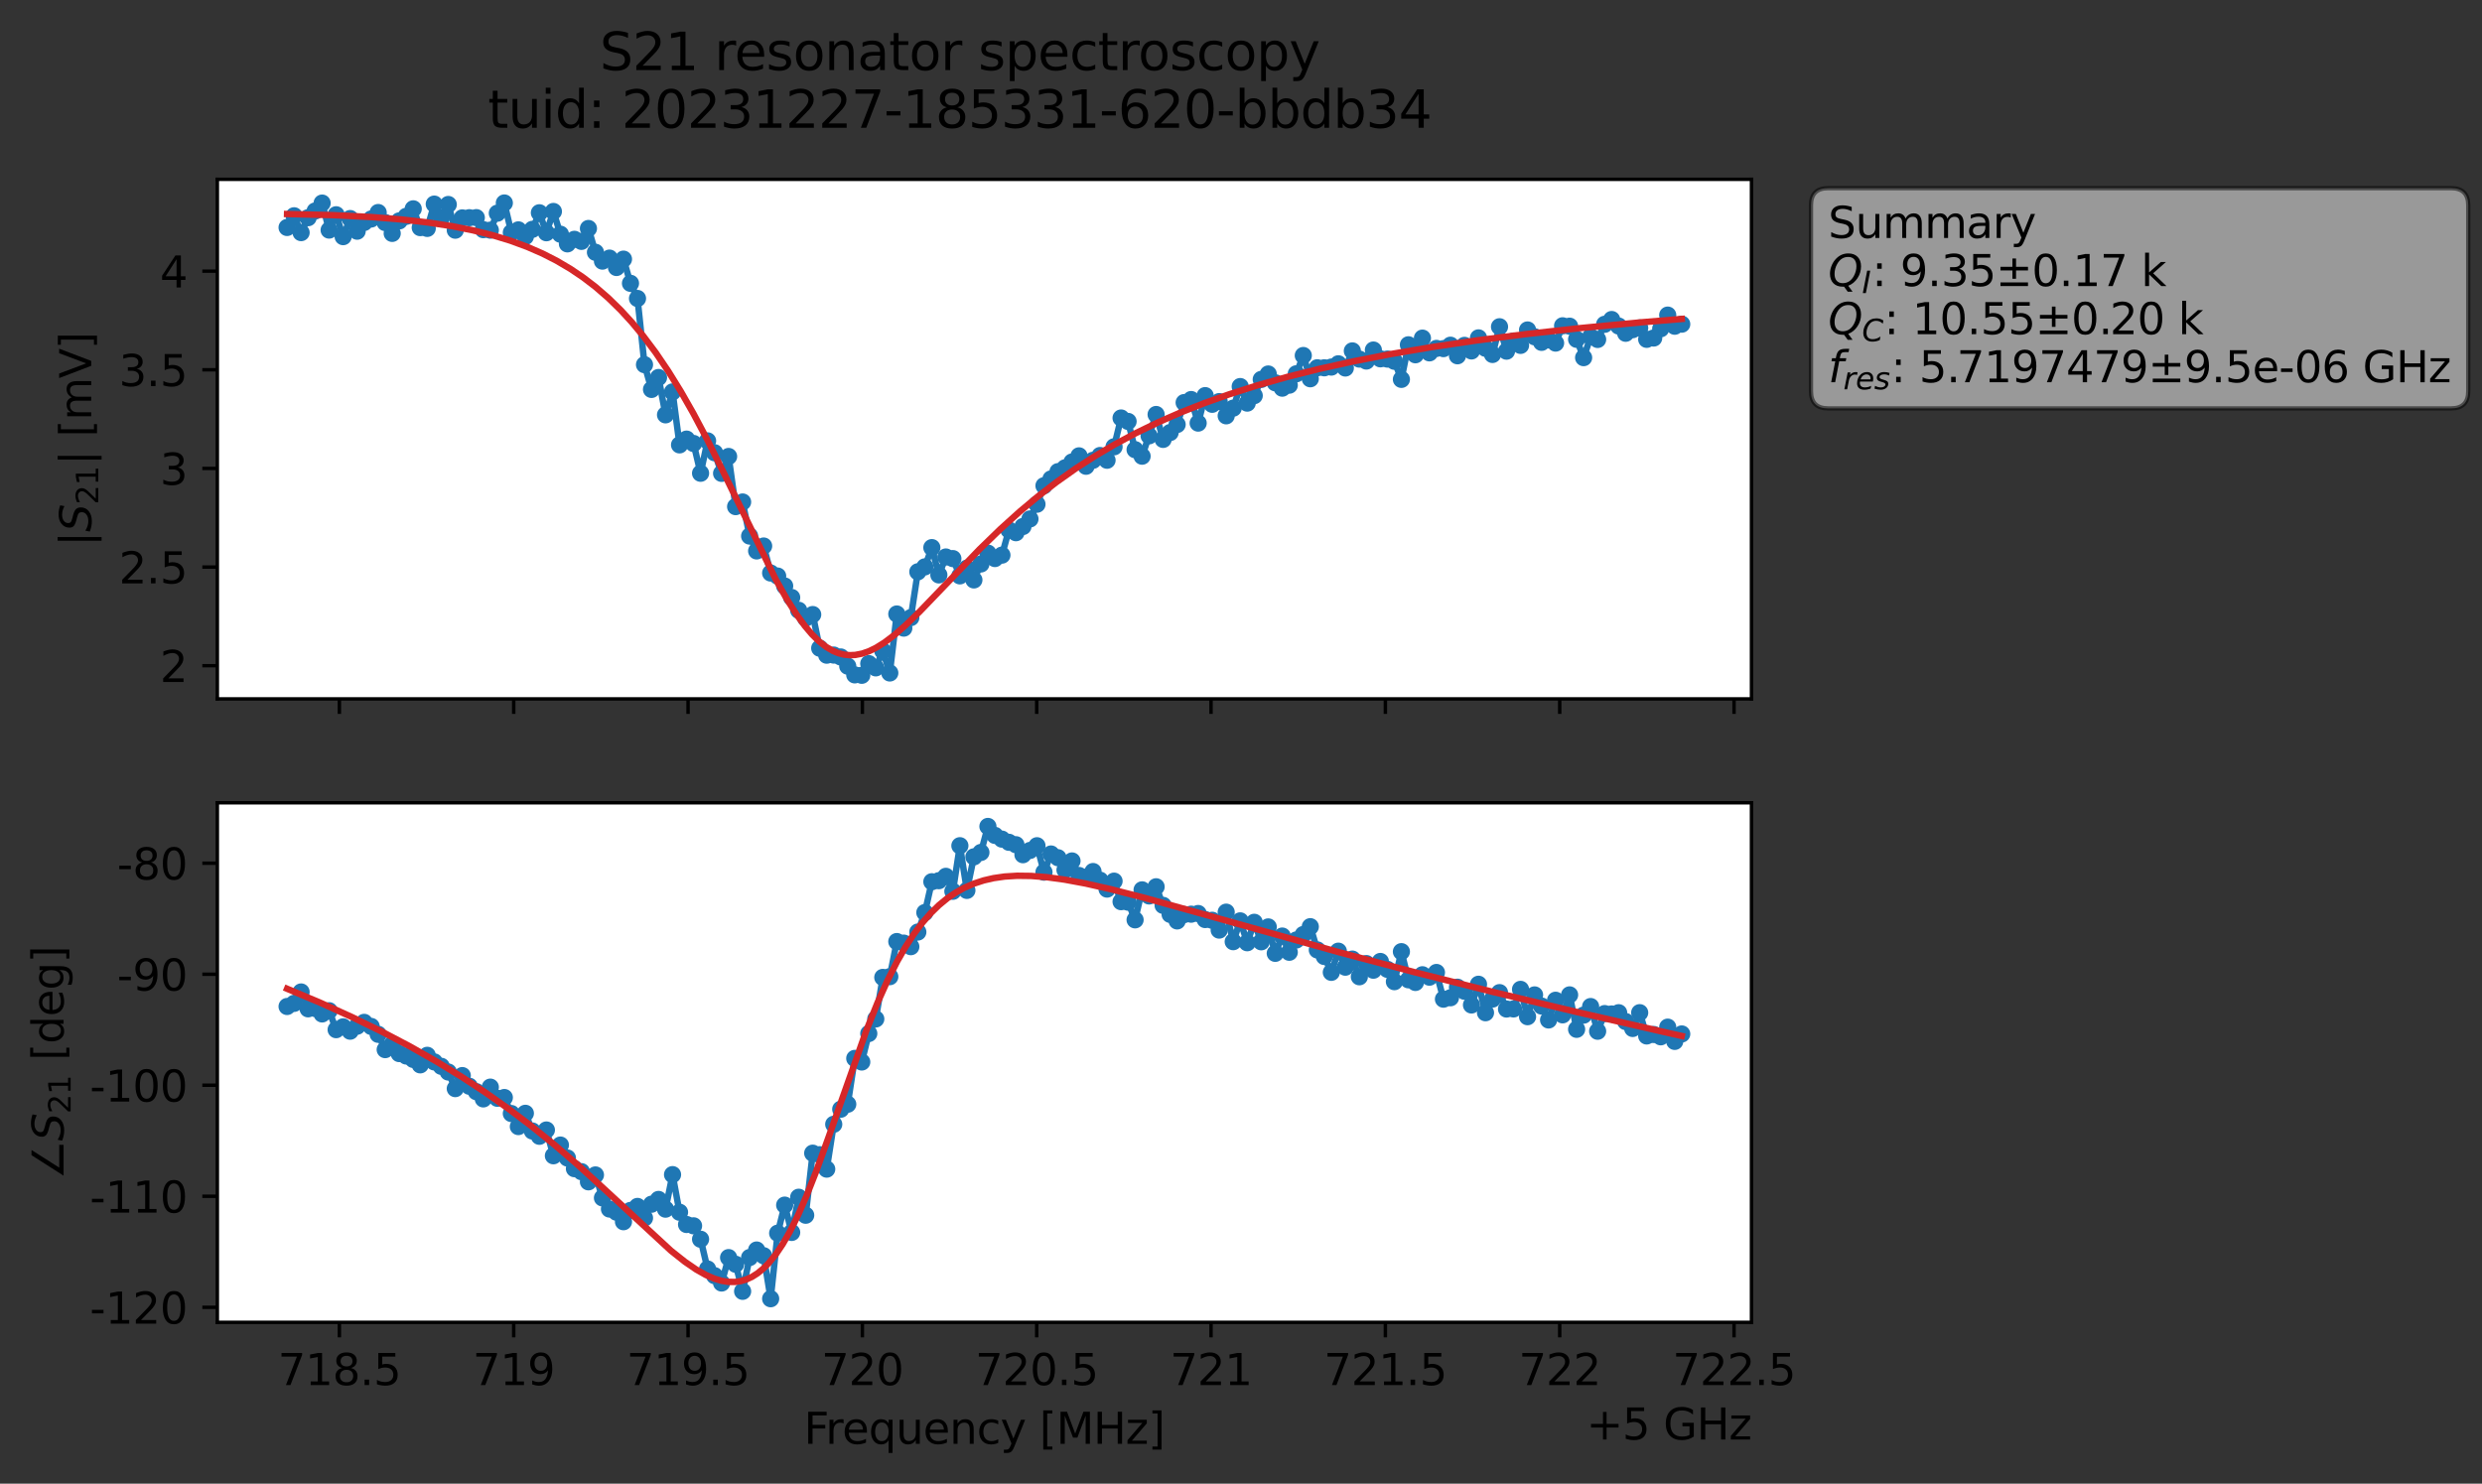 <?xml version="1.0" encoding="utf-8" standalone="no"?>
<!DOCTYPE svg PUBLIC "-//W3C//DTD SVG 1.1//EN"
  "http://www.w3.org/Graphics/SVG/1.1/DTD/svg11.dtd">
<svg xmlns:xlink="http://www.w3.org/1999/xlink" width="577.771pt" height="345.428pt" viewBox="0 0 577.771 345.428" xmlns="http://www.w3.org/2000/svg" version="1.1">
 <rect x="0" y="0" width="577.771" height="345.428" fill="#333333" stroke="none"/>
 <defs>
  <style type="text/css">*{stroke-linejoin: round; stroke-linecap: butt}</style>
 </defs>
 <g id="figure_1">
  <g id="patch_1">
   <path d="M 0 345.428 
L 577.771 345.428 
L 577.771 -0 
L 0 -0 
L 0 345.428 
z
" style="fill: none; opacity: 0"/>
  </g>
  <g id="axes_1">
   <g id="patch_2">
    <path d="M 50.595 162.72 
L 407.715 162.72 
L 407.715 41.76 
L 50.595 41.76 
z
" style="fill: #ffffff"/>
   </g>
   <g id="matplotlib.axis_1">
    <g id="xtick_1">
     <g id="line2d_1">
      <defs>
       <path id="m3d8173ddf2" d="M 0 0 
L 0 3.5 
" style="stroke: #000000; stroke-width: 0.8"/>
      </defs>
      <g>
       <use xlink:href="#m3d8173ddf2" x="79.003" y="162.72" style="stroke: #000000; stroke-width: 0.8"/>
      </g>
     </g>
    </g>
    <g id="xtick_2">
     <g id="line2d_2">
      <g>
       <use xlink:href="#m3d8173ddf2" x="119.584" y="162.72" style="stroke: #000000; stroke-width: 0.8"/>
      </g>
     </g>
    </g>
    <g id="xtick_3">
     <g id="line2d_3">
      <g>
       <use xlink:href="#m3d8173ddf2" x="160.166" y="162.72" style="stroke: #000000; stroke-width: 0.8"/>
      </g>
     </g>
    </g>
    <g id="xtick_4">
     <g id="line2d_4">
      <g>
       <use xlink:href="#m3d8173ddf2" x="200.748" y="162.72" style="stroke: #000000; stroke-width: 0.8"/>
      </g>
     </g>
    </g>
    <g id="xtick_5">
     <g id="line2d_5">
      <g>
       <use xlink:href="#m3d8173ddf2" x="241.33" y="162.72" style="stroke: #000000; stroke-width: 0.8"/>
      </g>
     </g>
    </g>
    <g id="xtick_6">
     <g id="line2d_6">
      <g>
       <use xlink:href="#m3d8173ddf2" x="281.912" y="162.72" style="stroke: #000000; stroke-width: 0.8"/>
      </g>
     </g>
    </g>
    <g id="xtick_7">
     <g id="line2d_7">
      <g>
       <use xlink:href="#m3d8173ddf2" x="322.493" y="162.72" style="stroke: #000000; stroke-width: 0.8"/>
      </g>
     </g>
    </g>
    <g id="xtick_8">
     <g id="line2d_8">
      <g>
       <use xlink:href="#m3d8173ddf2" x="363.075" y="162.72" style="stroke: #000000; stroke-width: 0.8"/>
      </g>
     </g>
    </g>
    <g id="xtick_9">
     <g id="line2d_9">
      <g>
       <use xlink:href="#m3d8173ddf2" x="403.657" y="162.72" style="stroke: #000000; stroke-width: 0.8"/>
      </g>
     </g>
    </g>
   </g>
   <g id="matplotlib.axis_2">
    <g id="ytick_1">
     <g id="line2d_10">
      <defs>
       <path id="m08afa80ba5" d="M 0 0 
L -3.5 0 
" style="stroke: #000000; stroke-width: 0.8"/>
      </defs>
      <g>
       <use xlink:href="#m08afa80ba5" x="50.595" y="154.989" style="stroke: #000000; stroke-width: 0.8"/>
      </g>
     </g>
     <g id="text_1">
      <!-- 2 -->
      <g transform="translate(37.233 158.788) scale(0.1 -0.1)">
       <defs>
        <path id="DejaVuSans-32" d="M 1228 531 
L 3431 531 
L 3431 0 
L 469 0 
L 469 531 
Q 828 903 1448 1529 
Q 2069 2156 2228 2338 
Q 2531 2678 2651 2914 
Q 2772 3150 2772 3378 
Q 2772 3750 2511 3984 
Q 2250 4219 1831 4219 
Q 1534 4219 1204 4116 
Q 875 4013 500 3803 
L 500 4441 
Q 881 4594 1212 4672 
Q 1544 4750 1819 4750 
Q 2544 4750 2975 4387 
Q 3406 4025 3406 3419 
Q 3406 3131 3298 2873 
Q 3191 2616 2906 2266 
Q 2828 2175 2409 1742 
Q 1991 1309 1228 531 
z
" transform="scale(0.016)"/>
       </defs>
       <use xlink:href="#DejaVuSans-32"/>
      </g>
     </g>
    </g>
    <g id="ytick_2">
     <g id="line2d_11">
      <g>
       <use xlink:href="#m08afa80ba5" x="50.595" y="132.024" style="stroke: #000000; stroke-width: 0.8"/>
      </g>
     </g>
     <g id="text_2">
      <!-- 2.5 -->
      <g transform="translate(27.692 135.824) scale(0.1 -0.1)">
       <defs>
        <path id="DejaVuSans-2e" d="M 684 794 
L 1344 794 
L 1344 0 
L 684 0 
L 684 794 
z
" transform="scale(0.016)"/>
        <path id="DejaVuSans-35" d="M 691 4666 
L 3169 4666 
L 3169 4134 
L 1269 4134 
L 1269 2991 
Q 1406 3038 1543 3061 
Q 1681 3084 1819 3084 
Q 2600 3084 3056 2656 
Q 3513 2228 3513 1497 
Q 3513 744 3044 326 
Q 2575 -91 1722 -91 
Q 1428 -91 1123 -41 
Q 819 9 494 109 
L 494 744 
Q 775 591 1075 516 
Q 1375 441 1709 441 
Q 2250 441 2565 725 
Q 2881 1009 2881 1497 
Q 2881 1984 2565 2268 
Q 2250 2553 1709 2553 
Q 1456 2553 1204 2497 
Q 953 2441 691 2322 
L 691 4666 
z
" transform="scale(0.016)"/>
       </defs>
       <use xlink:href="#DejaVuSans-32"/>
       <use xlink:href="#DejaVuSans-2e" x="63.623"/>
       <use xlink:href="#DejaVuSans-35" x="95.41"/>
      </g>
     </g>
    </g>
    <g id="ytick_3">
     <g id="line2d_12">
      <g>
       <use xlink:href="#m08afa80ba5" x="50.595" y="109.06" style="stroke: #000000; stroke-width: 0.8"/>
      </g>
     </g>
     <g id="text_3">
      <!-- 3 -->
      <g transform="translate(37.233 112.859) scale(0.1 -0.1)">
       <defs>
        <path id="DejaVuSans-33" d="M 2597 2516 
Q 3050 2419 3304 2112 
Q 3559 1806 3559 1356 
Q 3559 666 3084 287 
Q 2609 -91 1734 -91 
Q 1441 -91 1130 -33 
Q 819 25 488 141 
L 488 750 
Q 750 597 1062 519 
Q 1375 441 1716 441 
Q 2309 441 2620 675 
Q 2931 909 2931 1356 
Q 2931 1769 2642 2001 
Q 2353 2234 1838 2234 
L 1294 2234 
L 1294 2753 
L 1863 2753 
Q 2328 2753 2575 2939 
Q 2822 3125 2822 3475 
Q 2822 3834 2567 4026 
Q 2313 4219 1838 4219 
Q 1578 4219 1281 4162 
Q 984 4106 628 3988 
L 628 4550 
Q 988 4650 1302 4700 
Q 1616 4750 1894 4750 
Q 2613 4750 3031 4423 
Q 3450 4097 3450 3541 
Q 3450 3153 3228 2886 
Q 3006 2619 2597 2516 
z
" transform="scale(0.016)"/>
       </defs>
       <use xlink:href="#DejaVuSans-33"/>
      </g>
     </g>
    </g>
    <g id="ytick_4">
     <g id="line2d_13">
      <g>
       <use xlink:href="#m08afa80ba5" x="50.595" y="86.095" style="stroke: #000000; stroke-width: 0.8"/>
      </g>
     </g>
     <g id="text_4">
      <!-- 3.5 -->
      <g transform="translate(27.692 89.894) scale(0.1 -0.1)">
       <use xlink:href="#DejaVuSans-33"/>
       <use xlink:href="#DejaVuSans-2e" x="63.623"/>
       <use xlink:href="#DejaVuSans-35" x="95.41"/>
      </g>
     </g>
    </g>
    <g id="ytick_5">
     <g id="line2d_14">
      <g>
       <use xlink:href="#m08afa80ba5" x="50.595" y="63.131" style="stroke: #000000; stroke-width: 0.8"/>
      </g>
     </g>
     <g id="text_5">
      <!-- 4 -->
      <g transform="translate(37.233 66.93) scale(0.1 -0.1)">
       <defs>
        <path id="DejaVuSans-34" d="M 2419 4116 
L 825 1625 
L 2419 1625 
L 2419 4116 
z
M 2253 4666 
L 3047 4666 
L 3047 1625 
L 3713 1625 
L 3713 1100 
L 3047 1100 
L 3047 0 
L 2419 0 
L 2419 1100 
L 313 1100 
L 313 1709 
L 2253 4666 
z
" transform="scale(0.016)"/>
       </defs>
       <use xlink:href="#DejaVuSans-34"/>
      </g>
     </g>
    </g>
    <g id="text_6">
     <!-- $|S_{21}|$ [mV] -->
     <g transform="translate(21.292 127.19) rotate(-90) scale(0.1 -0.1)">
      <defs>
       <path id="DejaVuSans-7c" d="M 1344 4891 
L 1344 -1509 
L 813 -1509 
L 813 4891 
L 1344 4891 
z
" transform="scale(0.016)"/>
       <path id="DejaVuSans-Oblique-53" d="M 3859 4513 
L 3738 3897 
Q 3422 4066 3111 4152 
Q 2800 4238 2509 4238 
Q 1944 4238 1609 3991 
Q 1275 3744 1275 3334 
Q 1275 3109 1398 2989 
Q 1522 2869 2034 2731 
L 2413 2638 
Q 3053 2472 3303 2217 
Q 3553 1963 3553 1503 
Q 3553 797 2998 353 
Q 2444 -91 1538 -91 
Q 1166 -91 791 -17 
Q 416 56 38 206 
L 166 856 
Q 513 641 861 531 
Q 1209 422 1556 422 
Q 2147 422 2503 684 
Q 2859 947 2859 1369 
Q 2859 1650 2717 1795 
Q 2575 1941 2106 2059 
L 1728 2156 
Q 1081 2325 845 2545 
Q 609 2766 609 3163 
Q 609 3859 1145 4304 
Q 1681 4750 2541 4750 
Q 2875 4750 3203 4690 
Q 3531 4631 3859 4513 
z
" transform="scale(0.016)"/>
       <path id="DejaVuSans-31" d="M 794 531 
L 1825 531 
L 1825 4091 
L 703 3866 
L 703 4441 
L 1819 4666 
L 2450 4666 
L 2450 531 
L 3481 531 
L 3481 0 
L 794 0 
L 794 531 
z
" transform="scale(0.016)"/>
       <path id="DejaVuSans-20" transform="scale(0.016)"/>
       <path id="DejaVuSans-5b" d="M 550 4863 
L 1875 4863 
L 1875 4416 
L 1125 4416 
L 1125 -397 
L 1875 -397 
L 1875 -844 
L 550 -844 
L 550 4863 
z
" transform="scale(0.016)"/>
       <path id="DejaVuSans-6d" d="M 3328 2828 
Q 3544 3216 3844 3400 
Q 4144 3584 4550 3584 
Q 5097 3584 5394 3201 
Q 5691 2819 5691 2113 
L 5691 0 
L 5113 0 
L 5113 2094 
Q 5113 2597 4934 2840 
Q 4756 3084 4391 3084 
Q 3944 3084 3684 2787 
Q 3425 2491 3425 1978 
L 3425 0 
L 2847 0 
L 2847 2094 
Q 2847 2600 2669 2842 
Q 2491 3084 2119 3084 
Q 1678 3084 1418 2786 
Q 1159 2488 1159 1978 
L 1159 0 
L 581 0 
L 581 3500 
L 1159 3500 
L 1159 2956 
Q 1356 3278 1631 3431 
Q 1906 3584 2284 3584 
Q 2666 3584 2933 3390 
Q 3200 3197 3328 2828 
z
" transform="scale(0.016)"/>
       <path id="DejaVuSans-56" d="M 1831 0 
L 50 4666 
L 709 4666 
L 2188 738 
L 3669 4666 
L 4325 4666 
L 2547 0 
L 1831 0 
z
" transform="scale(0.016)"/>
       <path id="DejaVuSans-5d" d="M 1947 4863 
L 1947 -844 
L 622 -844 
L 622 -397 
L 1369 -397 
L 1369 4416 
L 622 4416 
L 622 4863 
L 1947 4863 
z
" transform="scale(0.016)"/>
      </defs>
      <use xlink:href="#DejaVuSans-7c" transform="translate(0 0.578)"/>
      <use xlink:href="#DejaVuSans-Oblique-53" transform="translate(33.691 0.578)"/>
      <use xlink:href="#DejaVuSans-32" transform="translate(97.168 -15.828) scale(0.7)"/>
      <use xlink:href="#DejaVuSans-31" transform="translate(141.704 -15.828) scale(0.7)"/>
      <use xlink:href="#DejaVuSans-7c" transform="translate(188.975 0.578)"/>
      <use xlink:href="#DejaVuSans-20" transform="translate(222.666 0.578)"/>
      <use xlink:href="#DejaVuSans-5b" transform="translate(254.453 0.578)"/>
      <use xlink:href="#DejaVuSans-6d" transform="translate(293.467 0.578)"/>
      <use xlink:href="#DejaVuSans-56" transform="translate(390.879 0.578)"/>
      <use xlink:href="#DejaVuSans-5d" transform="translate(459.287 0.578)"/>
     </g>
    </g>
   </g>
   <g id="line2d_15">
    <path d="M 66.828 52.963 
L 68.459 50.241 
L 70.091 54.157 
L 71.722 50.686 
L 73.354 49.13 
L 74.985 47.284 
L 76.617 53.567 
L 78.248 50.004 
L 79.879 55.095 
L 81.511 50.886 
L 83.142 53.825 
L 84.774 51.796 
L 86.405 50.99 
L 88.037 49.48 
L 91.299 54.34 
L 92.931 51.432 
L 94.562 50.368 
L 96.194 48.621 
L 97.825 52.995 
L 99.457 53.177 
L 101.088 47.519 
L 102.719 50.748 
L 104.351 47.61 
L 105.982 53.594 
L 107.614 50.736 
L 110.877 50.67 
L 112.508 53.47 
L 114.14 53.589 
L 115.771 49.636 
L 117.402 47.258 
L 119.034 54.14 
L 120.665 53.52 
L 122.297 55.071 
L 123.928 53.397 
L 125.56 49.539 
L 127.191 54.185 
L 128.822 49.235 
L 130.454 54.53 
L 132.085 56.775 
L 133.717 55.719 
L 135.348 56.195 
L 136.98 53.196 
L 138.611 58.741 
L 140.242 60.792 
L 141.874 60.093 
L 143.505 62.277 
L 145.137 60.335 
L 146.768 65.965 
L 148.4 69.492 
L 150.031 84.904 
L 151.662 90.668 
L 153.294 87.891 
L 154.925 96.585 
L 156.557 91.246 
L 158.188 103.578 
L 159.82 102.235 
L 161.451 103.253 
L 163.082 110.185 
L 164.714 102.644 
L 166.345 105.408 
L 167.977 110.212 
L 169.608 106.277 
L 171.24 117.953 
L 172.871 116.875 
L 174.502 124.809 
L 176.134 128.268 
L 177.765 127.125 
L 179.397 133.413 
L 181.028 134.12 
L 182.66 136.432 
L 184.291 139.112 
L 185.922 142.087 
L 187.554 143.927 
L 189.185 143.081 
L 190.817 150.913 
L 192.448 152.541 
L 194.08 152.515 
L 195.711 152.955 
L 198.974 157.124 
L 200.605 157.222 
L 202.237 154.506 
L 203.868 155.491 
L 205.5 151.544 
L 207.131 156.683 
L 208.762 142.951 
L 210.394 146.235 
L 212.025 143.791 
L 213.657 133.128 
L 215.288 131.98 
L 216.92 127.495 
L 218.551 133.852 
L 220.182 129.679 
L 221.814 130.052 
L 223.445 134.076 
L 225.077 132.285 
L 226.708 135.018 
L 228.34 131.302 
L 229.971 128.782 
L 231.602 130.041 
L 233.234 129.247 
L 234.865 123.386 
L 236.497 124.024 
L 238.128 122.581 
L 239.76 120.822 
L 241.391 117.395 
L 243.022 113.087 
L 246.285 109.81 
L 247.917 108.93 
L 251.18 106.133 
L 252.811 108.554 
L 254.442 107.164 
L 256.074 106.053 
L 257.705 107.154 
L 259.337 104.027 
L 260.968 97.318 
L 262.6 98.119 
L 264.231 104.694 
L 265.862 106.211 
L 269.125 96.503 
L 270.757 102.301 
L 272.388 100.702 
L 274.02 98.836 
L 275.651 93.732 
L 277.282 93.022 
L 278.914 98.506 
L 280.545 92.108 
L 282.177 94.129 
L 283.808 93.503 
L 285.44 96.812 
L 287.071 95.029 
L 288.703 89.999 
L 290.334 93.852 
L 291.965 92.111 
L 293.597 88.34 
L 295.228 87.076 
L 296.86 89.119 
L 298.491 90.372 
L 300.123 89.676 
L 301.754 87.031 
L 303.385 82.771 
L 305.017 88.184 
L 306.648 85.626 
L 308.28 85.63 
L 309.911 85.464 
L 311.543 84.702 
L 313.174 85.678 
L 314.805 81.699 
L 316.437 83.605 
L 318.068 84.056 
L 319.7 81.496 
L 321.331 83.54 
L 322.963 83.6 
L 324.594 84.109 
L 326.225 88.326 
L 327.857 80.276 
L 329.488 82.596 
L 331.12 78.723 
L 332.751 82.152 
L 334.383 81.118 
L 336.014 81.167 
L 337.645 80.374 
L 339.277 82.832 
L 340.908 80.411 
L 342.54 81.705 
L 344.171 78.665 
L 345.803 81.088 
L 347.434 82.527 
L 349.065 76.076 
L 350.697 81.758 
L 352.328 79.393 
L 353.96 80.411 
L 355.591 76.823 
L 357.223 78.41 
L 358.854 79.707 
L 360.485 79.141 
L 362.117 79.876 
L 363.748 75.855 
L 365.38 75.946 
L 367.011 78.999 
L 368.643 83.269 
L 370.274 78.403 
L 371.905 79.032 
L 373.537 75.509 
L 375.168 74.391 
L 376.8 75.912 
L 378.431 77.591 
L 380.063 76.756 
L 381.694 76.352 
L 383.325 79.003 
L 384.957 78.698 
L 386.588 76.548 
L 388.22 73.363 
L 389.851 75.952 
L 391.483 75.473 
L 391.483 75.473 
" clip-path="url(#pf76771e576)" style="fill: none; stroke: #1f77b4; stroke-width: 1.5; stroke-linecap: square"/>
    <defs>
     <path id="m8c38eaa87d" d="M 0 1.5 
C 0.398 1.5 0.779 1.342 1.061 1.061 
C 1.342 0.779 1.5 0.398 1.5 0 
C 1.5 -0.398 1.342 -0.779 1.061 -1.061 
C 0.779 -1.342 0.398 -1.5 0 -1.5 
C -0.398 -1.5 -0.779 -1.342 -1.061 -1.061 
C -1.342 -0.779 -1.5 -0.398 -1.5 0 
C -1.5 0.398 -1.342 0.779 -1.061 1.061 
C -0.779 1.342 -0.398 1.5 0 1.5 
z
" style="stroke: #1f77b4"/>
    </defs>
    <g clip-path="url(#pf76771e576)">
     <use xlink:href="#m8c38eaa87d" x="66.828" y="52.963" style="fill: #1f77b4; stroke: #1f77b4"/>
     <use xlink:href="#m8c38eaa87d" x="68.459" y="50.241" style="fill: #1f77b4; stroke: #1f77b4"/>
     <use xlink:href="#m8c38eaa87d" x="70.091" y="54.157" style="fill: #1f77b4; stroke: #1f77b4"/>
     <use xlink:href="#m8c38eaa87d" x="71.722" y="50.686" style="fill: #1f77b4; stroke: #1f77b4"/>
     <use xlink:href="#m8c38eaa87d" x="73.354" y="49.13" style="fill: #1f77b4; stroke: #1f77b4"/>
     <use xlink:href="#m8c38eaa87d" x="74.985" y="47.284" style="fill: #1f77b4; stroke: #1f77b4"/>
     <use xlink:href="#m8c38eaa87d" x="76.617" y="53.567" style="fill: #1f77b4; stroke: #1f77b4"/>
     <use xlink:href="#m8c38eaa87d" x="78.248" y="50.004" style="fill: #1f77b4; stroke: #1f77b4"/>
     <use xlink:href="#m8c38eaa87d" x="79.879" y="55.095" style="fill: #1f77b4; stroke: #1f77b4"/>
     <use xlink:href="#m8c38eaa87d" x="81.511" y="50.886" style="fill: #1f77b4; stroke: #1f77b4"/>
     <use xlink:href="#m8c38eaa87d" x="83.142" y="53.825" style="fill: #1f77b4; stroke: #1f77b4"/>
     <use xlink:href="#m8c38eaa87d" x="84.774" y="51.796" style="fill: #1f77b4; stroke: #1f77b4"/>
     <use xlink:href="#m8c38eaa87d" x="86.405" y="50.99" style="fill: #1f77b4; stroke: #1f77b4"/>
     <use xlink:href="#m8c38eaa87d" x="88.037" y="49.48" style="fill: #1f77b4; stroke: #1f77b4"/>
     <use xlink:href="#m8c38eaa87d" x="89.668" y="51.817" style="fill: #1f77b4; stroke: #1f77b4"/>
     <use xlink:href="#m8c38eaa87d" x="91.299" y="54.34" style="fill: #1f77b4; stroke: #1f77b4"/>
     <use xlink:href="#m8c38eaa87d" x="92.931" y="51.432" style="fill: #1f77b4; stroke: #1f77b4"/>
     <use xlink:href="#m8c38eaa87d" x="94.562" y="50.368" style="fill: #1f77b4; stroke: #1f77b4"/>
     <use xlink:href="#m8c38eaa87d" x="96.194" y="48.621" style="fill: #1f77b4; stroke: #1f77b4"/>
     <use xlink:href="#m8c38eaa87d" x="97.825" y="52.995" style="fill: #1f77b4; stroke: #1f77b4"/>
     <use xlink:href="#m8c38eaa87d" x="99.457" y="53.177" style="fill: #1f77b4; stroke: #1f77b4"/>
     <use xlink:href="#m8c38eaa87d" x="101.088" y="47.519" style="fill: #1f77b4; stroke: #1f77b4"/>
     <use xlink:href="#m8c38eaa87d" x="102.719" y="50.748" style="fill: #1f77b4; stroke: #1f77b4"/>
     <use xlink:href="#m8c38eaa87d" x="104.351" y="47.61" style="fill: #1f77b4; stroke: #1f77b4"/>
     <use xlink:href="#m8c38eaa87d" x="105.982" y="53.594" style="fill: #1f77b4; stroke: #1f77b4"/>
     <use xlink:href="#m8c38eaa87d" x="107.614" y="50.736" style="fill: #1f77b4; stroke: #1f77b4"/>
     <use xlink:href="#m8c38eaa87d" x="109.245" y="50.691" style="fill: #1f77b4; stroke: #1f77b4"/>
     <use xlink:href="#m8c38eaa87d" x="110.877" y="50.67" style="fill: #1f77b4; stroke: #1f77b4"/>
     <use xlink:href="#m8c38eaa87d" x="112.508" y="53.47" style="fill: #1f77b4; stroke: #1f77b4"/>
     <use xlink:href="#m8c38eaa87d" x="114.14" y="53.589" style="fill: #1f77b4; stroke: #1f77b4"/>
     <use xlink:href="#m8c38eaa87d" x="115.771" y="49.636" style="fill: #1f77b4; stroke: #1f77b4"/>
     <use xlink:href="#m8c38eaa87d" x="117.402" y="47.258" style="fill: #1f77b4; stroke: #1f77b4"/>
     <use xlink:href="#m8c38eaa87d" x="119.034" y="54.14" style="fill: #1f77b4; stroke: #1f77b4"/>
     <use xlink:href="#m8c38eaa87d" x="120.665" y="53.52" style="fill: #1f77b4; stroke: #1f77b4"/>
     <use xlink:href="#m8c38eaa87d" x="122.297" y="55.071" style="fill: #1f77b4; stroke: #1f77b4"/>
     <use xlink:href="#m8c38eaa87d" x="123.928" y="53.397" style="fill: #1f77b4; stroke: #1f77b4"/>
     <use xlink:href="#m8c38eaa87d" x="125.56" y="49.539" style="fill: #1f77b4; stroke: #1f77b4"/>
     <use xlink:href="#m8c38eaa87d" x="127.191" y="54.185" style="fill: #1f77b4; stroke: #1f77b4"/>
     <use xlink:href="#m8c38eaa87d" x="128.822" y="49.235" style="fill: #1f77b4; stroke: #1f77b4"/>
     <use xlink:href="#m8c38eaa87d" x="130.454" y="54.53" style="fill: #1f77b4; stroke: #1f77b4"/>
     <use xlink:href="#m8c38eaa87d" x="132.085" y="56.775" style="fill: #1f77b4; stroke: #1f77b4"/>
     <use xlink:href="#m8c38eaa87d" x="133.717" y="55.719" style="fill: #1f77b4; stroke: #1f77b4"/>
     <use xlink:href="#m8c38eaa87d" x="135.348" y="56.195" style="fill: #1f77b4; stroke: #1f77b4"/>
     <use xlink:href="#m8c38eaa87d" x="136.98" y="53.196" style="fill: #1f77b4; stroke: #1f77b4"/>
     <use xlink:href="#m8c38eaa87d" x="138.611" y="58.741" style="fill: #1f77b4; stroke: #1f77b4"/>
     <use xlink:href="#m8c38eaa87d" x="140.242" y="60.792" style="fill: #1f77b4; stroke: #1f77b4"/>
     <use xlink:href="#m8c38eaa87d" x="141.874" y="60.093" style="fill: #1f77b4; stroke: #1f77b4"/>
     <use xlink:href="#m8c38eaa87d" x="143.505" y="62.277" style="fill: #1f77b4; stroke: #1f77b4"/>
     <use xlink:href="#m8c38eaa87d" x="145.137" y="60.335" style="fill: #1f77b4; stroke: #1f77b4"/>
     <use xlink:href="#m8c38eaa87d" x="146.768" y="65.965" style="fill: #1f77b4; stroke: #1f77b4"/>
     <use xlink:href="#m8c38eaa87d" x="148.4" y="69.492" style="fill: #1f77b4; stroke: #1f77b4"/>
     <use xlink:href="#m8c38eaa87d" x="150.031" y="84.904" style="fill: #1f77b4; stroke: #1f77b4"/>
     <use xlink:href="#m8c38eaa87d" x="151.662" y="90.668" style="fill: #1f77b4; stroke: #1f77b4"/>
     <use xlink:href="#m8c38eaa87d" x="153.294" y="87.891" style="fill: #1f77b4; stroke: #1f77b4"/>
     <use xlink:href="#m8c38eaa87d" x="154.925" y="96.585" style="fill: #1f77b4; stroke: #1f77b4"/>
     <use xlink:href="#m8c38eaa87d" x="156.557" y="91.246" style="fill: #1f77b4; stroke: #1f77b4"/>
     <use xlink:href="#m8c38eaa87d" x="158.188" y="103.578" style="fill: #1f77b4; stroke: #1f77b4"/>
     <use xlink:href="#m8c38eaa87d" x="159.82" y="102.235" style="fill: #1f77b4; stroke: #1f77b4"/>
     <use xlink:href="#m8c38eaa87d" x="161.451" y="103.253" style="fill: #1f77b4; stroke: #1f77b4"/>
     <use xlink:href="#m8c38eaa87d" x="163.082" y="110.185" style="fill: #1f77b4; stroke: #1f77b4"/>
     <use xlink:href="#m8c38eaa87d" x="164.714" y="102.644" style="fill: #1f77b4; stroke: #1f77b4"/>
     <use xlink:href="#m8c38eaa87d" x="166.345" y="105.408" style="fill: #1f77b4; stroke: #1f77b4"/>
     <use xlink:href="#m8c38eaa87d" x="167.977" y="110.212" style="fill: #1f77b4; stroke: #1f77b4"/>
     <use xlink:href="#m8c38eaa87d" x="169.608" y="106.277" style="fill: #1f77b4; stroke: #1f77b4"/>
     <use xlink:href="#m8c38eaa87d" x="171.24" y="117.953" style="fill: #1f77b4; stroke: #1f77b4"/>
     <use xlink:href="#m8c38eaa87d" x="172.871" y="116.875" style="fill: #1f77b4; stroke: #1f77b4"/>
     <use xlink:href="#m8c38eaa87d" x="174.502" y="124.809" style="fill: #1f77b4; stroke: #1f77b4"/>
     <use xlink:href="#m8c38eaa87d" x="176.134" y="128.268" style="fill: #1f77b4; stroke: #1f77b4"/>
     <use xlink:href="#m8c38eaa87d" x="177.765" y="127.125" style="fill: #1f77b4; stroke: #1f77b4"/>
     <use xlink:href="#m8c38eaa87d" x="179.397" y="133.413" style="fill: #1f77b4; stroke: #1f77b4"/>
     <use xlink:href="#m8c38eaa87d" x="181.028" y="134.12" style="fill: #1f77b4; stroke: #1f77b4"/>
     <use xlink:href="#m8c38eaa87d" x="182.66" y="136.432" style="fill: #1f77b4; stroke: #1f77b4"/>
     <use xlink:href="#m8c38eaa87d" x="184.291" y="139.112" style="fill: #1f77b4; stroke: #1f77b4"/>
     <use xlink:href="#m8c38eaa87d" x="185.922" y="142.087" style="fill: #1f77b4; stroke: #1f77b4"/>
     <use xlink:href="#m8c38eaa87d" x="187.554" y="143.927" style="fill: #1f77b4; stroke: #1f77b4"/>
     <use xlink:href="#m8c38eaa87d" x="189.185" y="143.081" style="fill: #1f77b4; stroke: #1f77b4"/>
     <use xlink:href="#m8c38eaa87d" x="190.817" y="150.913" style="fill: #1f77b4; stroke: #1f77b4"/>
     <use xlink:href="#m8c38eaa87d" x="192.448" y="152.541" style="fill: #1f77b4; stroke: #1f77b4"/>
     <use xlink:href="#m8c38eaa87d" x="194.08" y="152.515" style="fill: #1f77b4; stroke: #1f77b4"/>
     <use xlink:href="#m8c38eaa87d" x="195.711" y="152.955" style="fill: #1f77b4; stroke: #1f77b4"/>
     <use xlink:href="#m8c38eaa87d" x="197.342" y="155.096" style="fill: #1f77b4; stroke: #1f77b4"/>
     <use xlink:href="#m8c38eaa87d" x="198.974" y="157.124" style="fill: #1f77b4; stroke: #1f77b4"/>
     <use xlink:href="#m8c38eaa87d" x="200.605" y="157.222" style="fill: #1f77b4; stroke: #1f77b4"/>
     <use xlink:href="#m8c38eaa87d" x="202.237" y="154.506" style="fill: #1f77b4; stroke: #1f77b4"/>
     <use xlink:href="#m8c38eaa87d" x="203.868" y="155.491" style="fill: #1f77b4; stroke: #1f77b4"/>
     <use xlink:href="#m8c38eaa87d" x="205.5" y="151.544" style="fill: #1f77b4; stroke: #1f77b4"/>
     <use xlink:href="#m8c38eaa87d" x="207.131" y="156.683" style="fill: #1f77b4; stroke: #1f77b4"/>
     <use xlink:href="#m8c38eaa87d" x="208.762" y="142.951" style="fill: #1f77b4; stroke: #1f77b4"/>
     <use xlink:href="#m8c38eaa87d" x="210.394" y="146.235" style="fill: #1f77b4; stroke: #1f77b4"/>
     <use xlink:href="#m8c38eaa87d" x="212.025" y="143.791" style="fill: #1f77b4; stroke: #1f77b4"/>
     <use xlink:href="#m8c38eaa87d" x="213.657" y="133.128" style="fill: #1f77b4; stroke: #1f77b4"/>
     <use xlink:href="#m8c38eaa87d" x="215.288" y="131.98" style="fill: #1f77b4; stroke: #1f77b4"/>
     <use xlink:href="#m8c38eaa87d" x="216.92" y="127.495" style="fill: #1f77b4; stroke: #1f77b4"/>
     <use xlink:href="#m8c38eaa87d" x="218.551" y="133.852" style="fill: #1f77b4; stroke: #1f77b4"/>
     <use xlink:href="#m8c38eaa87d" x="220.182" y="129.679" style="fill: #1f77b4; stroke: #1f77b4"/>
     <use xlink:href="#m8c38eaa87d" x="221.814" y="130.052" style="fill: #1f77b4; stroke: #1f77b4"/>
     <use xlink:href="#m8c38eaa87d" x="223.445" y="134.076" style="fill: #1f77b4; stroke: #1f77b4"/>
     <use xlink:href="#m8c38eaa87d" x="225.077" y="132.285" style="fill: #1f77b4; stroke: #1f77b4"/>
     <use xlink:href="#m8c38eaa87d" x="226.708" y="135.018" style="fill: #1f77b4; stroke: #1f77b4"/>
     <use xlink:href="#m8c38eaa87d" x="228.34" y="131.302" style="fill: #1f77b4; stroke: #1f77b4"/>
     <use xlink:href="#m8c38eaa87d" x="229.971" y="128.782" style="fill: #1f77b4; stroke: #1f77b4"/>
     <use xlink:href="#m8c38eaa87d" x="231.602" y="130.041" style="fill: #1f77b4; stroke: #1f77b4"/>
     <use xlink:href="#m8c38eaa87d" x="233.234" y="129.247" style="fill: #1f77b4; stroke: #1f77b4"/>
     <use xlink:href="#m8c38eaa87d" x="234.865" y="123.386" style="fill: #1f77b4; stroke: #1f77b4"/>
     <use xlink:href="#m8c38eaa87d" x="236.497" y="124.024" style="fill: #1f77b4; stroke: #1f77b4"/>
     <use xlink:href="#m8c38eaa87d" x="238.128" y="122.581" style="fill: #1f77b4; stroke: #1f77b4"/>
     <use xlink:href="#m8c38eaa87d" x="239.76" y="120.822" style="fill: #1f77b4; stroke: #1f77b4"/>
     <use xlink:href="#m8c38eaa87d" x="241.391" y="117.395" style="fill: #1f77b4; stroke: #1f77b4"/>
     <use xlink:href="#m8c38eaa87d" x="243.022" y="113.087" style="fill: #1f77b4; stroke: #1f77b4"/>
     <use xlink:href="#m8c38eaa87d" x="244.654" y="111.507" style="fill: #1f77b4; stroke: #1f77b4"/>
     <use xlink:href="#m8c38eaa87d" x="246.285" y="109.81" style="fill: #1f77b4; stroke: #1f77b4"/>
     <use xlink:href="#m8c38eaa87d" x="247.917" y="108.93" style="fill: #1f77b4; stroke: #1f77b4"/>
     <use xlink:href="#m8c38eaa87d" x="249.548" y="107.565" style="fill: #1f77b4; stroke: #1f77b4"/>
     <use xlink:href="#m8c38eaa87d" x="251.18" y="106.133" style="fill: #1f77b4; stroke: #1f77b4"/>
     <use xlink:href="#m8c38eaa87d" x="252.811" y="108.554" style="fill: #1f77b4; stroke: #1f77b4"/>
     <use xlink:href="#m8c38eaa87d" x="254.442" y="107.164" style="fill: #1f77b4; stroke: #1f77b4"/>
     <use xlink:href="#m8c38eaa87d" x="256.074" y="106.053" style="fill: #1f77b4; stroke: #1f77b4"/>
     <use xlink:href="#m8c38eaa87d" x="257.705" y="107.154" style="fill: #1f77b4; stroke: #1f77b4"/>
     <use xlink:href="#m8c38eaa87d" x="259.337" y="104.027" style="fill: #1f77b4; stroke: #1f77b4"/>
     <use xlink:href="#m8c38eaa87d" x="260.968" y="97.318" style="fill: #1f77b4; stroke: #1f77b4"/>
     <use xlink:href="#m8c38eaa87d" x="262.6" y="98.119" style="fill: #1f77b4; stroke: #1f77b4"/>
     <use xlink:href="#m8c38eaa87d" x="264.231" y="104.694" style="fill: #1f77b4; stroke: #1f77b4"/>
     <use xlink:href="#m8c38eaa87d" x="265.862" y="106.211" style="fill: #1f77b4; stroke: #1f77b4"/>
     <use xlink:href="#m8c38eaa87d" x="267.494" y="101.469" style="fill: #1f77b4; stroke: #1f77b4"/>
     <use xlink:href="#m8c38eaa87d" x="269.125" y="96.503" style="fill: #1f77b4; stroke: #1f77b4"/>
     <use xlink:href="#m8c38eaa87d" x="270.757" y="102.301" style="fill: #1f77b4; stroke: #1f77b4"/>
     <use xlink:href="#m8c38eaa87d" x="272.388" y="100.702" style="fill: #1f77b4; stroke: #1f77b4"/>
     <use xlink:href="#m8c38eaa87d" x="274.02" y="98.836" style="fill: #1f77b4; stroke: #1f77b4"/>
     <use xlink:href="#m8c38eaa87d" x="275.651" y="93.732" style="fill: #1f77b4; stroke: #1f77b4"/>
     <use xlink:href="#m8c38eaa87d" x="277.282" y="93.022" style="fill: #1f77b4; stroke: #1f77b4"/>
     <use xlink:href="#m8c38eaa87d" x="278.914" y="98.506" style="fill: #1f77b4; stroke: #1f77b4"/>
     <use xlink:href="#m8c38eaa87d" x="280.545" y="92.108" style="fill: #1f77b4; stroke: #1f77b4"/>
     <use xlink:href="#m8c38eaa87d" x="282.177" y="94.129" style="fill: #1f77b4; stroke: #1f77b4"/>
     <use xlink:href="#m8c38eaa87d" x="283.808" y="93.503" style="fill: #1f77b4; stroke: #1f77b4"/>
     <use xlink:href="#m8c38eaa87d" x="285.44" y="96.812" style="fill: #1f77b4; stroke: #1f77b4"/>
     <use xlink:href="#m8c38eaa87d" x="287.071" y="95.029" style="fill: #1f77b4; stroke: #1f77b4"/>
     <use xlink:href="#m8c38eaa87d" x="288.703" y="89.999" style="fill: #1f77b4; stroke: #1f77b4"/>
     <use xlink:href="#m8c38eaa87d" x="290.334" y="93.852" style="fill: #1f77b4; stroke: #1f77b4"/>
     <use xlink:href="#m8c38eaa87d" x="291.965" y="92.111" style="fill: #1f77b4; stroke: #1f77b4"/>
     <use xlink:href="#m8c38eaa87d" x="293.597" y="88.34" style="fill: #1f77b4; stroke: #1f77b4"/>
     <use xlink:href="#m8c38eaa87d" x="295.228" y="87.076" style="fill: #1f77b4; stroke: #1f77b4"/>
     <use xlink:href="#m8c38eaa87d" x="296.86" y="89.119" style="fill: #1f77b4; stroke: #1f77b4"/>
     <use xlink:href="#m8c38eaa87d" x="298.491" y="90.372" style="fill: #1f77b4; stroke: #1f77b4"/>
     <use xlink:href="#m8c38eaa87d" x="300.123" y="89.676" style="fill: #1f77b4; stroke: #1f77b4"/>
     <use xlink:href="#m8c38eaa87d" x="301.754" y="87.031" style="fill: #1f77b4; stroke: #1f77b4"/>
     <use xlink:href="#m8c38eaa87d" x="303.385" y="82.771" style="fill: #1f77b4; stroke: #1f77b4"/>
     <use xlink:href="#m8c38eaa87d" x="305.017" y="88.184" style="fill: #1f77b4; stroke: #1f77b4"/>
     <use xlink:href="#m8c38eaa87d" x="306.648" y="85.626" style="fill: #1f77b4; stroke: #1f77b4"/>
     <use xlink:href="#m8c38eaa87d" x="308.28" y="85.63" style="fill: #1f77b4; stroke: #1f77b4"/>
     <use xlink:href="#m8c38eaa87d" x="309.911" y="85.464" style="fill: #1f77b4; stroke: #1f77b4"/>
     <use xlink:href="#m8c38eaa87d" x="311.543" y="84.702" style="fill: #1f77b4; stroke: #1f77b4"/>
     <use xlink:href="#m8c38eaa87d" x="313.174" y="85.678" style="fill: #1f77b4; stroke: #1f77b4"/>
     <use xlink:href="#m8c38eaa87d" x="314.805" y="81.699" style="fill: #1f77b4; stroke: #1f77b4"/>
     <use xlink:href="#m8c38eaa87d" x="316.437" y="83.605" style="fill: #1f77b4; stroke: #1f77b4"/>
     <use xlink:href="#m8c38eaa87d" x="318.068" y="84.056" style="fill: #1f77b4; stroke: #1f77b4"/>
     <use xlink:href="#m8c38eaa87d" x="319.7" y="81.496" style="fill: #1f77b4; stroke: #1f77b4"/>
     <use xlink:href="#m8c38eaa87d" x="321.331" y="83.54" style="fill: #1f77b4; stroke: #1f77b4"/>
     <use xlink:href="#m8c38eaa87d" x="322.963" y="83.6" style="fill: #1f77b4; stroke: #1f77b4"/>
     <use xlink:href="#m8c38eaa87d" x="324.594" y="84.109" style="fill: #1f77b4; stroke: #1f77b4"/>
     <use xlink:href="#m8c38eaa87d" x="326.225" y="88.326" style="fill: #1f77b4; stroke: #1f77b4"/>
     <use xlink:href="#m8c38eaa87d" x="327.857" y="80.276" style="fill: #1f77b4; stroke: #1f77b4"/>
     <use xlink:href="#m8c38eaa87d" x="329.488" y="82.596" style="fill: #1f77b4; stroke: #1f77b4"/>
     <use xlink:href="#m8c38eaa87d" x="331.12" y="78.723" style="fill: #1f77b4; stroke: #1f77b4"/>
     <use xlink:href="#m8c38eaa87d" x="332.751" y="82.152" style="fill: #1f77b4; stroke: #1f77b4"/>
     <use xlink:href="#m8c38eaa87d" x="334.383" y="81.118" style="fill: #1f77b4; stroke: #1f77b4"/>
     <use xlink:href="#m8c38eaa87d" x="336.014" y="81.167" style="fill: #1f77b4; stroke: #1f77b4"/>
     <use xlink:href="#m8c38eaa87d" x="337.645" y="80.374" style="fill: #1f77b4; stroke: #1f77b4"/>
     <use xlink:href="#m8c38eaa87d" x="339.277" y="82.832" style="fill: #1f77b4; stroke: #1f77b4"/>
     <use xlink:href="#m8c38eaa87d" x="340.908" y="80.411" style="fill: #1f77b4; stroke: #1f77b4"/>
     <use xlink:href="#m8c38eaa87d" x="342.54" y="81.705" style="fill: #1f77b4; stroke: #1f77b4"/>
     <use xlink:href="#m8c38eaa87d" x="344.171" y="78.665" style="fill: #1f77b4; stroke: #1f77b4"/>
     <use xlink:href="#m8c38eaa87d" x="345.803" y="81.088" style="fill: #1f77b4; stroke: #1f77b4"/>
     <use xlink:href="#m8c38eaa87d" x="347.434" y="82.527" style="fill: #1f77b4; stroke: #1f77b4"/>
     <use xlink:href="#m8c38eaa87d" x="349.065" y="76.076" style="fill: #1f77b4; stroke: #1f77b4"/>
     <use xlink:href="#m8c38eaa87d" x="350.697" y="81.758" style="fill: #1f77b4; stroke: #1f77b4"/>
     <use xlink:href="#m8c38eaa87d" x="352.328" y="79.393" style="fill: #1f77b4; stroke: #1f77b4"/>
     <use xlink:href="#m8c38eaa87d" x="353.96" y="80.411" style="fill: #1f77b4; stroke: #1f77b4"/>
     <use xlink:href="#m8c38eaa87d" x="355.591" y="76.823" style="fill: #1f77b4; stroke: #1f77b4"/>
     <use xlink:href="#m8c38eaa87d" x="357.223" y="78.41" style="fill: #1f77b4; stroke: #1f77b4"/>
     <use xlink:href="#m8c38eaa87d" x="358.854" y="79.707" style="fill: #1f77b4; stroke: #1f77b4"/>
     <use xlink:href="#m8c38eaa87d" x="360.485" y="79.141" style="fill: #1f77b4; stroke: #1f77b4"/>
     <use xlink:href="#m8c38eaa87d" x="362.117" y="79.876" style="fill: #1f77b4; stroke: #1f77b4"/>
     <use xlink:href="#m8c38eaa87d" x="363.748" y="75.855" style="fill: #1f77b4; stroke: #1f77b4"/>
     <use xlink:href="#m8c38eaa87d" x="365.38" y="75.946" style="fill: #1f77b4; stroke: #1f77b4"/>
     <use xlink:href="#m8c38eaa87d" x="367.011" y="78.999" style="fill: #1f77b4; stroke: #1f77b4"/>
     <use xlink:href="#m8c38eaa87d" x="368.643" y="83.269" style="fill: #1f77b4; stroke: #1f77b4"/>
     <use xlink:href="#m8c38eaa87d" x="370.274" y="78.403" style="fill: #1f77b4; stroke: #1f77b4"/>
     <use xlink:href="#m8c38eaa87d" x="371.905" y="79.032" style="fill: #1f77b4; stroke: #1f77b4"/>
     <use xlink:href="#m8c38eaa87d" x="373.537" y="75.509" style="fill: #1f77b4; stroke: #1f77b4"/>
     <use xlink:href="#m8c38eaa87d" x="375.168" y="74.391" style="fill: #1f77b4; stroke: #1f77b4"/>
     <use xlink:href="#m8c38eaa87d" x="376.8" y="75.912" style="fill: #1f77b4; stroke: #1f77b4"/>
     <use xlink:href="#m8c38eaa87d" x="378.431" y="77.591" style="fill: #1f77b4; stroke: #1f77b4"/>
     <use xlink:href="#m8c38eaa87d" x="380.063" y="76.756" style="fill: #1f77b4; stroke: #1f77b4"/>
     <use xlink:href="#m8c38eaa87d" x="381.694" y="76.352" style="fill: #1f77b4; stroke: #1f77b4"/>
     <use xlink:href="#m8c38eaa87d" x="383.325" y="79.003" style="fill: #1f77b4; stroke: #1f77b4"/>
     <use xlink:href="#m8c38eaa87d" x="384.957" y="78.698" style="fill: #1f77b4; stroke: #1f77b4"/>
     <use xlink:href="#m8c38eaa87d" x="386.588" y="76.548" style="fill: #1f77b4; stroke: #1f77b4"/>
     <use xlink:href="#m8c38eaa87d" x="388.22" y="73.363" style="fill: #1f77b4; stroke: #1f77b4"/>
     <use xlink:href="#m8c38eaa87d" x="389.851" y="75.952" style="fill: #1f77b4; stroke: #1f77b4"/>
     <use xlink:href="#m8c38eaa87d" x="391.483" y="75.473" style="fill: #1f77b4; stroke: #1f77b4"/>
    </g>
   </g>
   <g id="line2d_16">
    <path d="M 66.828 49.829 
L 77.552 50.092 
L 86.327 50.529 
L 93.476 51.1 
L 99.651 51.804 
L 105.176 52.652 
L 110.05 53.618 
L 114.6 54.747 
L 118.825 56.035 
L 122.725 57.471 
L 126.299 59.033 
L 129.549 60.689 
L 132.799 62.604 
L 135.724 64.577 
L 138.649 66.817 
L 141.573 69.351 
L 144.498 72.209 
L 147.098 75.045 
L 149.698 78.179 
L 152.623 82.079 
L 155.547 86.391 
L 158.472 91.117 
L 161.397 96.248 
L 164.647 102.381 
L 168.547 110.23 
L 180.571 134.879 
L 183.171 139.501 
L 185.446 143.095 
L 187.395 145.774 
L 189.02 147.69 
L 190.645 149.298 
L 192.27 150.585 
L 193.895 151.545 
L 195.195 152.079 
L 196.495 152.409 
L 197.795 152.541 
L 199.095 152.484 
L 200.72 152.164 
L 202.345 151.591 
L 203.969 150.792 
L 205.919 149.572 
L 208.194 147.852 
L 210.794 145.582 
L 214.044 142.431 
L 219.243 137.022 
L 228.018 127.896 
L 232.893 123.166 
L 237.442 119.06 
L 241.667 115.532 
L 245.892 112.276 
L 250.441 109.059 
L 254.991 106.123 
L 259.541 103.445 
L 264.416 100.835 
L 269.615 98.317 
L 274.815 96.043 
L 280.34 93.862 
L 286.189 91.785 
L 292.689 89.72 
L 299.513 87.79 
L 306.988 85.915 
L 315.112 84.117 
L 323.887 82.411 
L 333.311 80.807 
L 343.711 79.265 
L 355.085 77.802 
L 367.759 76.397 
L 382.058 75.041 
L 391.483 74.257 
L 391.483 74.257 
" clip-path="url(#pf76771e576)" style="fill: none; stroke: #d62728; stroke-width: 1.5; stroke-linecap: square"/>
   </g>
   <g id="patch_3">
    <path d="M 50.595 162.72 
L 50.595 41.76 
" style="fill: none; stroke: #000000; stroke-width: 0.8; stroke-linejoin: miter; stroke-linecap: square"/>
   </g>
   <g id="patch_4">
    <path d="M 407.715 162.72 
L 407.715 41.76 
" style="fill: none; stroke: #000000; stroke-width: 0.8; stroke-linejoin: miter; stroke-linecap: square"/>
   </g>
   <g id="patch_5">
    <path d="M 50.595 162.72 
L 407.715 162.72 
" style="fill: none; stroke: #000000; stroke-width: 0.8; stroke-linejoin: miter; stroke-linecap: square"/>
   </g>
   <g id="patch_6">
    <path d="M 50.595 41.76 
L 407.715 41.76 
" style="fill: none; stroke: #000000; stroke-width: 0.8; stroke-linejoin: miter; stroke-linecap: square"/>
   </g>
   <g id="text_7">
    <g id="patch_7">
     <path d="M 425.571 95.08 
L 570.571 95.08 
Q 574.571 95.08 574.571 91.08 
L 574.571 47.808 
Q 574.571 43.808 570.571 43.808 
L 425.571 43.808 
Q 421.571 43.808 421.571 47.808 
L 421.571 91.08 
Q 421.571 95.08 425.571 95.08 
z
" style="fill: #ffffff; opacity: 0.5; stroke: #000000; stroke-linejoin: miter"/>
    </g>
    <!-- Summary -->
    <g transform="translate(425.571 55.406) scale(0.1 -0.1)">
     <defs>
      <path id="DejaVuSans-53" d="M 3425 4513 
L 3425 3897 
Q 3066 4069 2747 4153 
Q 2428 4238 2131 4238 
Q 1616 4238 1336 4038 
Q 1056 3838 1056 3469 
Q 1056 3159 1242 3001 
Q 1428 2844 1947 2747 
L 2328 2669 
Q 3034 2534 3370 2195 
Q 3706 1856 3706 1288 
Q 3706 609 3251 259 
Q 2797 -91 1919 -91 
Q 1588 -91 1214 -16 
Q 841 59 441 206 
L 441 856 
Q 825 641 1194 531 
Q 1563 422 1919 422 
Q 2459 422 2753 634 
Q 3047 847 3047 1241 
Q 3047 1584 2836 1778 
Q 2625 1972 2144 2069 
L 1759 2144 
Q 1053 2284 737 2584 
Q 422 2884 422 3419 
Q 422 4038 858 4394 
Q 1294 4750 2059 4750 
Q 2388 4750 2728 4690 
Q 3069 4631 3425 4513 
z
" transform="scale(0.016)"/>
      <path id="DejaVuSans-75" d="M 544 1381 
L 544 3500 
L 1119 3500 
L 1119 1403 
Q 1119 906 1312 657 
Q 1506 409 1894 409 
Q 2359 409 2629 706 
Q 2900 1003 2900 1516 
L 2900 3500 
L 3475 3500 
L 3475 0 
L 2900 0 
L 2900 538 
Q 2691 219 2414 64 
Q 2138 -91 1772 -91 
Q 1169 -91 856 284 
Q 544 659 544 1381 
z
M 1991 3584 
L 1991 3584 
z
" transform="scale(0.016)"/>
      <path id="DejaVuSans-61" d="M 2194 1759 
Q 1497 1759 1228 1600 
Q 959 1441 959 1056 
Q 959 750 1161 570 
Q 1363 391 1709 391 
Q 2188 391 2477 730 
Q 2766 1069 2766 1631 
L 2766 1759 
L 2194 1759 
z
M 3341 1997 
L 3341 0 
L 2766 0 
L 2766 531 
Q 2569 213 2275 61 
Q 1981 -91 1556 -91 
Q 1019 -91 701 211 
Q 384 513 384 1019 
Q 384 1609 779 1909 
Q 1175 2209 1959 2209 
L 2766 2209 
L 2766 2266 
Q 2766 2663 2505 2880 
Q 2244 3097 1772 3097 
Q 1472 3097 1187 3025 
Q 903 2953 641 2809 
L 641 3341 
Q 956 3463 1253 3523 
Q 1550 3584 1831 3584 
Q 2591 3584 2966 3190 
Q 3341 2797 3341 1997 
z
" transform="scale(0.016)"/>
      <path id="DejaVuSans-72" d="M 2631 2963 
Q 2534 3019 2420 3045 
Q 2306 3072 2169 3072 
Q 1681 3072 1420 2755 
Q 1159 2438 1159 1844 
L 1159 0 
L 581 0 
L 581 3500 
L 1159 3500 
L 1159 2956 
Q 1341 3275 1631 3429 
Q 1922 3584 2338 3584 
Q 2397 3584 2469 3576 
Q 2541 3569 2628 3553 
L 2631 2963 
z
" transform="scale(0.016)"/>
      <path id="DejaVuSans-79" d="M 2059 -325 
Q 1816 -950 1584 -1140 
Q 1353 -1331 966 -1331 
L 506 -1331 
L 506 -850 
L 844 -850 
Q 1081 -850 1212 -737 
Q 1344 -625 1503 -206 
L 1606 56 
L 191 3500 
L 800 3500 
L 1894 763 
L 2988 3500 
L 3597 3500 
L 2059 -325 
z
" transform="scale(0.016)"/>
     </defs>
     <use xlink:href="#DejaVuSans-53"/>
     <use xlink:href="#DejaVuSans-75" x="63.477"/>
     <use xlink:href="#DejaVuSans-6d" x="126.855"/>
     <use xlink:href="#DejaVuSans-6d" x="224.268"/>
     <use xlink:href="#DejaVuSans-61" x="321.68"/>
     <use xlink:href="#DejaVuSans-72" x="382.959"/>
     <use xlink:href="#DejaVuSans-79" x="424.072"/>
    </g>
    <!-- $Q_I$: 9.35$\pm$0.17 k -->
    <g transform="translate(425.571 66.604) scale(0.1 -0.1)">
     <defs>
      <path id="DejaVuSans-Oblique-51" d="M 2309 -84 
Q 2275 -88 2237 -89 
Q 2200 -91 2125 -91 
Q 1250 -91 756 411 
Q 263 913 263 1797 
Q 263 2319 452 2844 
Q 641 3369 978 3788 
Q 1369 4269 1858 4509 
Q 2347 4750 2938 4750 
Q 3794 4750 4287 4245 
Q 4781 3741 4781 2869 
Q 4781 1928 4265 1147 
Q 3750 366 2919 44 
L 3553 -825 
L 2847 -825 
L 2309 -84 
z
M 2919 4238 
Q 2400 4238 2003 3986 
Q 1606 3734 1313 3219 
Q 1125 2891 1026 2522 
Q 928 2153 928 1778 
Q 928 1128 1239 775 
Q 1550 422 2119 422 
Q 2631 422 3032 676 
Q 3434 931 3719 1434 
Q 3909 1772 4009 2142 
Q 4109 2513 4109 2881 
Q 4109 3528 3796 3883 
Q 3484 4238 2919 4238 
z
" transform="scale(0.016)"/>
      <path id="DejaVuSans-Oblique-49" d="M 1081 4666 
L 1716 4666 
L 806 0 
L 172 0 
L 1081 4666 
z
" transform="scale(0.016)"/>
      <path id="DejaVuSans-3a" d="M 750 794 
L 1409 794 
L 1409 0 
L 750 0 
L 750 794 
z
M 750 3309 
L 1409 3309 
L 1409 2516 
L 750 2516 
L 750 3309 
z
" transform="scale(0.016)"/>
      <path id="DejaVuSans-39" d="M 703 97 
L 703 672 
Q 941 559 1184 500 
Q 1428 441 1663 441 
Q 2288 441 2617 861 
Q 2947 1281 2994 2138 
Q 2813 1869 2534 1725 
Q 2256 1581 1919 1581 
Q 1219 1581 811 2004 
Q 403 2428 403 3163 
Q 403 3881 828 4315 
Q 1253 4750 1959 4750 
Q 2769 4750 3195 4129 
Q 3622 3509 3622 2328 
Q 3622 1225 3098 567 
Q 2575 -91 1691 -91 
Q 1453 -91 1209 -44 
Q 966 3 703 97 
z
M 1959 2075 
Q 2384 2075 2632 2365 
Q 2881 2656 2881 3163 
Q 2881 3666 2632 3958 
Q 2384 4250 1959 4250 
Q 1534 4250 1286 3958 
Q 1038 3666 1038 3163 
Q 1038 2656 1286 2365 
Q 1534 2075 1959 2075 
z
" transform="scale(0.016)"/>
      <path id="DejaVuSans-b1" d="M 2944 4013 
L 2944 2803 
L 4684 2803 
L 4684 2272 
L 2944 2272 
L 2944 1063 
L 2419 1063 
L 2419 2272 
L 678 2272 
L 678 2803 
L 2419 2803 
L 2419 4013 
L 2944 4013 
z
M 678 531 
L 4684 531 
L 4684 0 
L 678 0 
L 678 531 
z
" transform="scale(0.016)"/>
      <path id="DejaVuSans-30" d="M 2034 4250 
Q 1547 4250 1301 3770 
Q 1056 3291 1056 2328 
Q 1056 1369 1301 889 
Q 1547 409 2034 409 
Q 2525 409 2770 889 
Q 3016 1369 3016 2328 
Q 3016 3291 2770 3770 
Q 2525 4250 2034 4250 
z
M 2034 4750 
Q 2819 4750 3233 4129 
Q 3647 3509 3647 2328 
Q 3647 1150 3233 529 
Q 2819 -91 2034 -91 
Q 1250 -91 836 529 
Q 422 1150 422 2328 
Q 422 3509 836 4129 
Q 1250 4750 2034 4750 
z
" transform="scale(0.016)"/>
      <path id="DejaVuSans-37" d="M 525 4666 
L 3525 4666 
L 3525 4397 
L 1831 0 
L 1172 0 
L 2766 4134 
L 525 4134 
L 525 4666 
z
" transform="scale(0.016)"/>
      <path id="DejaVuSans-6b" d="M 581 4863 
L 1159 4863 
L 1159 1991 
L 2875 3500 
L 3609 3500 
L 1753 1863 
L 3688 0 
L 2938 0 
L 1159 1709 
L 1159 0 
L 581 0 
L 581 4863 
z
" transform="scale(0.016)"/>
     </defs>
     <use xlink:href="#DejaVuSans-Oblique-51" transform="translate(0 0.016)"/>
     <use xlink:href="#DejaVuSans-Oblique-49" transform="translate(78.711 -16.391) scale(0.7)"/>
     <use xlink:href="#DejaVuSans-3a" transform="translate(102.09 0.016)"/>
     <use xlink:href="#DejaVuSans-20" transform="translate(135.781 0.016)"/>
     <use xlink:href="#DejaVuSans-39" transform="translate(167.568 0.016)"/>
     <use xlink:href="#DejaVuSans-2e" transform="translate(231.191 0.016)"/>
     <use xlink:href="#DejaVuSans-33" transform="translate(262.979 0.016)"/>
     <use xlink:href="#DejaVuSans-35" transform="translate(326.602 0.016)"/>
     <use xlink:href="#DejaVuSans-b1" transform="translate(390.225 0.016)"/>
     <use xlink:href="#DejaVuSans-30" transform="translate(474.014 0.016)"/>
     <use xlink:href="#DejaVuSans-2e" transform="translate(537.637 0.016)"/>
     <use xlink:href="#DejaVuSans-31" transform="translate(569.424 0.016)"/>
     <use xlink:href="#DejaVuSans-37" transform="translate(633.047 0.016)"/>
     <use xlink:href="#DejaVuSans-20" transform="translate(696.67 0.016)"/>
     <use xlink:href="#DejaVuSans-6b" transform="translate(728.457 0.016)"/>
    </g>
    <!-- $Q_C$: 10.55$\pm$0.20 k -->
    <g transform="translate(425.571 77.802) scale(0.1 -0.1)">
     <defs>
      <path id="DejaVuSans-Oblique-43" d="M 4447 4306 
L 4319 3641 
Q 4019 3944 3683 4091 
Q 3347 4238 2956 4238 
Q 2422 4238 2017 3981 
Q 1613 3725 1319 3200 
Q 1131 2863 1032 2486 
Q 934 2109 934 1728 
Q 934 1091 1264 756 
Q 1594 422 2222 422 
Q 2656 422 3056 561 
Q 3456 700 3834 978 
L 3688 231 
Q 3316 72 2936 -9 
Q 2556 -91 2175 -91 
Q 1278 -91 773 396 
Q 269 884 269 1753 
Q 269 2309 461 2846 
Q 653 3384 1013 3828 
Q 1394 4300 1883 4525 
Q 2372 4750 3022 4750 
Q 3422 4750 3780 4639 
Q 4138 4528 4447 4306 
z
" transform="scale(0.016)"/>
     </defs>
     <use xlink:href="#DejaVuSans-Oblique-51" transform="translate(0 0.016)"/>
     <use xlink:href="#DejaVuSans-Oblique-43" transform="translate(78.711 -16.391) scale(0.7)"/>
     <use xlink:href="#DejaVuSans-3a" transform="translate(130.322 0.016)"/>
     <use xlink:href="#DejaVuSans-20" transform="translate(164.014 0.016)"/>
     <use xlink:href="#DejaVuSans-31" transform="translate(195.801 0.016)"/>
     <use xlink:href="#DejaVuSans-30" transform="translate(259.424 0.016)"/>
     <use xlink:href="#DejaVuSans-2e" transform="translate(323.047 0.016)"/>
     <use xlink:href="#DejaVuSans-35" transform="translate(354.834 0.016)"/>
     <use xlink:href="#DejaVuSans-35" transform="translate(418.457 0.016)"/>
     <use xlink:href="#DejaVuSans-b1" transform="translate(482.08 0.016)"/>
     <use xlink:href="#DejaVuSans-30" transform="translate(565.869 0.016)"/>
     <use xlink:href="#DejaVuSans-2e" transform="translate(629.492 0.016)"/>
     <use xlink:href="#DejaVuSans-32" transform="translate(655.779 0.016)"/>
     <use xlink:href="#DejaVuSans-30" transform="translate(719.402 0.016)"/>
     <use xlink:href="#DejaVuSans-20" transform="translate(783.025 0.016)"/>
     <use xlink:href="#DejaVuSans-6b" transform="translate(814.812 0.016)"/>
    </g>
    <!-- $f_{res}$: 5.7197479$\pm$9.5e-06 GHz -->
    <g transform="translate(425.571 89) scale(0.1 -0.1)">
     <defs>
      <path id="DejaVuSans-Oblique-66" d="M 3059 4863 
L 2969 4384 
L 2419 4384 
Q 2106 4384 1964 4261 
Q 1822 4138 1753 3809 
L 1691 3500 
L 2638 3500 
L 2553 3053 
L 1606 3053 
L 1013 0 
L 434 0 
L 1031 3053 
L 481 3053 
L 563 3500 
L 1113 3500 
L 1159 3744 
Q 1278 4363 1576 4613 
Q 1875 4863 2516 4863 
L 3059 4863 
z
" transform="scale(0.016)"/>
      <path id="DejaVuSans-Oblique-72" d="M 2853 2969 
Q 2766 3016 2653 3041 
Q 2541 3066 2413 3066 
Q 1953 3066 1609 2717 
Q 1266 2369 1153 1784 
L 800 0 
L 225 0 
L 909 3500 
L 1484 3500 
L 1375 2956 
Q 1603 3259 1920 3421 
Q 2238 3584 2597 3584 
Q 2691 3584 2781 3573 
Q 2872 3563 2963 3538 
L 2853 2969 
z
" transform="scale(0.016)"/>
      <path id="DejaVuSans-Oblique-65" d="M 3078 2063 
Q 3088 2113 3092 2166 
Q 3097 2219 3097 2272 
Q 3097 2653 2873 2875 
Q 2650 3097 2266 3097 
Q 1838 3097 1509 2826 
Q 1181 2556 1013 2059 
L 3078 2063 
z
M 3578 1613 
L 903 1613 
Q 884 1494 878 1425 
Q 872 1356 872 1306 
Q 872 872 1139 634 
Q 1406 397 1894 397 
Q 2269 397 2603 481 
Q 2938 566 3225 728 
L 3116 159 
Q 2806 34 2476 -28 
Q 2147 -91 1806 -91 
Q 1078 -91 686 257 
Q 294 606 294 1247 
Q 294 1794 489 2264 
Q 684 2734 1063 3103 
Q 1306 3334 1642 3459 
Q 1978 3584 2356 3584 
Q 2950 3584 3301 3228 
Q 3653 2872 3653 2272 
Q 3653 2128 3634 1964 
Q 3616 1800 3578 1613 
z
" transform="scale(0.016)"/>
      <path id="DejaVuSans-Oblique-73" d="M 3200 3397 
L 3091 2853 
Q 2863 2978 2609 3040 
Q 2356 3103 2088 3103 
Q 1634 3103 1373 2948 
Q 1113 2794 1113 2528 
Q 1113 2219 1719 2053 
Q 1766 2041 1788 2034 
L 1972 1978 
Q 2547 1819 2739 1644 
Q 2931 1469 2931 1166 
Q 2931 609 2489 259 
Q 2047 -91 1331 -91 
Q 1053 -91 747 -37 
Q 441 16 72 128 
L 184 722 
Q 500 559 806 475 
Q 1113 391 1394 391 
Q 1816 391 2080 572 
Q 2344 753 2344 1031 
Q 2344 1331 1650 1516 
L 1591 1531 
L 1394 1581 
Q 956 1697 753 1886 
Q 550 2075 550 2369 
Q 550 2928 970 3256 
Q 1391 3584 2113 3584 
Q 2397 3584 2667 3537 
Q 2938 3491 3200 3397 
z
" transform="scale(0.016)"/>
      <path id="DejaVuSans-65" d="M 3597 1894 
L 3597 1613 
L 953 1613 
Q 991 1019 1311 708 
Q 1631 397 2203 397 
Q 2534 397 2845 478 
Q 3156 559 3463 722 
L 3463 178 
Q 3153 47 2828 -22 
Q 2503 -91 2169 -91 
Q 1331 -91 842 396 
Q 353 884 353 1716 
Q 353 2575 817 3079 
Q 1281 3584 2069 3584 
Q 2775 3584 3186 3129 
Q 3597 2675 3597 1894 
z
M 3022 2063 
Q 3016 2534 2758 2815 
Q 2500 3097 2075 3097 
Q 1594 3097 1305 2825 
Q 1016 2553 972 2059 
L 3022 2063 
z
" transform="scale(0.016)"/>
      <path id="DejaVuSans-2d" d="M 313 2009 
L 1997 2009 
L 1997 1497 
L 313 1497 
L 313 2009 
z
" transform="scale(0.016)"/>
      <path id="DejaVuSans-36" d="M 2113 2584 
Q 1688 2584 1439 2293 
Q 1191 2003 1191 1497 
Q 1191 994 1439 701 
Q 1688 409 2113 409 
Q 2538 409 2786 701 
Q 3034 994 3034 1497 
Q 3034 2003 2786 2293 
Q 2538 2584 2113 2584 
z
M 3366 4563 
L 3366 3988 
Q 3128 4100 2886 4159 
Q 2644 4219 2406 4219 
Q 1781 4219 1451 3797 
Q 1122 3375 1075 2522 
Q 1259 2794 1537 2939 
Q 1816 3084 2150 3084 
Q 2853 3084 3261 2657 
Q 3669 2231 3669 1497 
Q 3669 778 3244 343 
Q 2819 -91 2113 -91 
Q 1303 -91 875 529 
Q 447 1150 447 2328 
Q 447 3434 972 4092 
Q 1497 4750 2381 4750 
Q 2619 4750 2861 4703 
Q 3103 4656 3366 4563 
z
" transform="scale(0.016)"/>
      <path id="DejaVuSans-47" d="M 3809 666 
L 3809 1919 
L 2778 1919 
L 2778 2438 
L 4434 2438 
L 4434 434 
Q 4069 175 3628 42 
Q 3188 -91 2688 -91 
Q 1594 -91 976 548 
Q 359 1188 359 2328 
Q 359 3472 976 4111 
Q 1594 4750 2688 4750 
Q 3144 4750 3555 4637 
Q 3966 4525 4313 4306 
L 4313 3634 
Q 3963 3931 3569 4081 
Q 3175 4231 2741 4231 
Q 1884 4231 1454 3753 
Q 1025 3275 1025 2328 
Q 1025 1384 1454 906 
Q 1884 428 2741 428 
Q 3075 428 3337 486 
Q 3600 544 3809 666 
z
" transform="scale(0.016)"/>
      <path id="DejaVuSans-48" d="M 628 4666 
L 1259 4666 
L 1259 2753 
L 3553 2753 
L 3553 4666 
L 4184 4666 
L 4184 0 
L 3553 0 
L 3553 2222 
L 1259 2222 
L 1259 0 
L 628 0 
L 628 4666 
z
" transform="scale(0.016)"/>
      <path id="DejaVuSans-7a" d="M 353 3500 
L 3084 3500 
L 3084 2975 
L 922 459 
L 3084 459 
L 3084 0 
L 275 0 
L 275 525 
L 2438 3041 
L 353 3041 
L 353 3500 
z
" transform="scale(0.016)"/>
     </defs>
     <use xlink:href="#DejaVuSans-Oblique-66" transform="translate(0 0.016)"/>
     <use xlink:href="#DejaVuSans-Oblique-72" transform="translate(35.205 -16.391) scale(0.7)"/>
     <use xlink:href="#DejaVuSans-Oblique-65" transform="translate(63.984 -16.391) scale(0.7)"/>
     <use xlink:href="#DejaVuSans-Oblique-73" transform="translate(107.051 -16.391) scale(0.7)"/>
     <use xlink:href="#DejaVuSans-3a" transform="translate(146.255 0.016)"/>
     <use xlink:href="#DejaVuSans-20" transform="translate(179.946 0.016)"/>
     <use xlink:href="#DejaVuSans-35" transform="translate(211.733 0.016)"/>
     <use xlink:href="#DejaVuSans-2e" transform="translate(275.356 0.016)"/>
     <use xlink:href="#DejaVuSans-37" transform="translate(299.394 0.016)"/>
     <use xlink:href="#DejaVuSans-31" transform="translate(363.017 0.016)"/>
     <use xlink:href="#DejaVuSans-39" transform="translate(426.64 0.016)"/>
     <use xlink:href="#DejaVuSans-37" transform="translate(490.263 0.016)"/>
     <use xlink:href="#DejaVuSans-34" transform="translate(553.886 0.016)"/>
     <use xlink:href="#DejaVuSans-37" transform="translate(617.509 0.016)"/>
     <use xlink:href="#DejaVuSans-39" transform="translate(681.132 0.016)"/>
     <use xlink:href="#DejaVuSans-b1" transform="translate(744.755 0.016)"/>
     <use xlink:href="#DejaVuSans-39" transform="translate(828.544 0.016)"/>
     <use xlink:href="#DejaVuSans-2e" transform="translate(892.167 0.016)"/>
     <use xlink:href="#DejaVuSans-35" transform="translate(923.954 0.016)"/>
     <use xlink:href="#DejaVuSans-65" transform="translate(987.577 0.016)"/>
     <use xlink:href="#DejaVuSans-2d" transform="translate(1049.101 0.016)"/>
     <use xlink:href="#DejaVuSans-30" transform="translate(1085.185 0.016)"/>
     <use xlink:href="#DejaVuSans-36" transform="translate(1148.808 0.016)"/>
     <use xlink:href="#DejaVuSans-20" transform="translate(1212.431 0.016)"/>
     <use xlink:href="#DejaVuSans-47" transform="translate(1244.218 0.016)"/>
     <use xlink:href="#DejaVuSans-48" transform="translate(1321.708 0.016)"/>
     <use xlink:href="#DejaVuSans-7a" transform="translate(1396.903 0.016)"/>
    </g>
   </g>
  </g>
  <g id="axes_2">
   <g id="patch_8">
    <path d="M 50.595 307.872 
L 407.715 307.872 
L 407.715 186.912 
L 50.595 186.912 
z
" style="fill: #ffffff"/>
   </g>
   <g id="matplotlib.axis_3">
    <g id="xtick_10">
     <g id="line2d_17">
      <g>
       <use xlink:href="#m3d8173ddf2" x="79.003" y="307.872" style="stroke: #000000; stroke-width: 0.8"/>
      </g>
     </g>
     <g id="text_8">
      <!-- 718.5 -->
      <g transform="translate(64.689 322.47) scale(0.1 -0.1)">
       <defs>
        <path id="DejaVuSans-38" d="M 2034 2216 
Q 1584 2216 1326 1975 
Q 1069 1734 1069 1313 
Q 1069 891 1326 650 
Q 1584 409 2034 409 
Q 2484 409 2743 651 
Q 3003 894 3003 1313 
Q 3003 1734 2745 1975 
Q 2488 2216 2034 2216 
z
M 1403 2484 
Q 997 2584 770 2862 
Q 544 3141 544 3541 
Q 544 4100 942 4425 
Q 1341 4750 2034 4750 
Q 2731 4750 3128 4425 
Q 3525 4100 3525 3541 
Q 3525 3141 3298 2862 
Q 3072 2584 2669 2484 
Q 3125 2378 3379 2068 
Q 3634 1759 3634 1313 
Q 3634 634 3220 271 
Q 2806 -91 2034 -91 
Q 1263 -91 848 271 
Q 434 634 434 1313 
Q 434 1759 690 2068 
Q 947 2378 1403 2484 
z
M 1172 3481 
Q 1172 3119 1398 2916 
Q 1625 2713 2034 2713 
Q 2441 2713 2670 2916 
Q 2900 3119 2900 3481 
Q 2900 3844 2670 4047 
Q 2441 4250 2034 4250 
Q 1625 4250 1398 4047 
Q 1172 3844 1172 3481 
z
" transform="scale(0.016)"/>
       </defs>
       <use xlink:href="#DejaVuSans-37"/>
       <use xlink:href="#DejaVuSans-31" x="63.623"/>
       <use xlink:href="#DejaVuSans-38" x="127.246"/>
       <use xlink:href="#DejaVuSans-2e" x="190.869"/>
       <use xlink:href="#DejaVuSans-35" x="222.656"/>
      </g>
     </g>
    </g>
    <g id="xtick_11">
     <g id="line2d_18">
      <g>
       <use xlink:href="#m3d8173ddf2" x="119.584" y="307.872" style="stroke: #000000; stroke-width: 0.8"/>
      </g>
     </g>
     <g id="text_9">
      <!-- 719 -->
      <g transform="translate(110.041 322.47) scale(0.1 -0.1)">
       <use xlink:href="#DejaVuSans-37"/>
       <use xlink:href="#DejaVuSans-31" x="63.623"/>
       <use xlink:href="#DejaVuSans-39" x="127.246"/>
      </g>
     </g>
    </g>
    <g id="xtick_12">
     <g id="line2d_19">
      <g>
       <use xlink:href="#m3d8173ddf2" x="160.166" y="307.872" style="stroke: #000000; stroke-width: 0.8"/>
      </g>
     </g>
     <g id="text_10">
      <!-- 719.5 -->
      <g transform="translate(145.852 322.47) scale(0.1 -0.1)">
       <use xlink:href="#DejaVuSans-37"/>
       <use xlink:href="#DejaVuSans-31" x="63.623"/>
       <use xlink:href="#DejaVuSans-39" x="127.246"/>
       <use xlink:href="#DejaVuSans-2e" x="190.869"/>
       <use xlink:href="#DejaVuSans-35" x="222.656"/>
      </g>
     </g>
    </g>
    <g id="xtick_13">
     <g id="line2d_20">
      <g>
       <use xlink:href="#m3d8173ddf2" x="200.748" y="307.872" style="stroke: #000000; stroke-width: 0.8"/>
      </g>
     </g>
     <g id="text_11">
      <!-- 720 -->
      <g transform="translate(191.204 322.47) scale(0.1 -0.1)">
       <use xlink:href="#DejaVuSans-37"/>
       <use xlink:href="#DejaVuSans-32" x="63.623"/>
       <use xlink:href="#DejaVuSans-30" x="127.246"/>
      </g>
     </g>
    </g>
    <g id="xtick_14">
     <g id="line2d_21">
      <g>
       <use xlink:href="#m3d8173ddf2" x="241.33" y="307.872" style="stroke: #000000; stroke-width: 0.8"/>
      </g>
     </g>
     <g id="text_12">
      <!-- 720.5 -->
      <g transform="translate(227.016 322.47) scale(0.1 -0.1)">
       <use xlink:href="#DejaVuSans-37"/>
       <use xlink:href="#DejaVuSans-32" x="63.623"/>
       <use xlink:href="#DejaVuSans-30" x="127.246"/>
       <use xlink:href="#DejaVuSans-2e" x="190.869"/>
       <use xlink:href="#DejaVuSans-35" x="222.656"/>
      </g>
     </g>
    </g>
    <g id="xtick_15">
     <g id="line2d_22">
      <g>
       <use xlink:href="#m3d8173ddf2" x="281.912" y="307.872" style="stroke: #000000; stroke-width: 0.8"/>
      </g>
     </g>
     <g id="text_13">
      <!-- 721 -->
      <g transform="translate(272.368 322.47) scale(0.1 -0.1)">
       <use xlink:href="#DejaVuSans-37"/>
       <use xlink:href="#DejaVuSans-32" x="63.623"/>
       <use xlink:href="#DejaVuSans-31" x="127.246"/>
      </g>
     </g>
    </g>
    <g id="xtick_16">
     <g id="line2d_23">
      <g>
       <use xlink:href="#m3d8173ddf2" x="322.493" y="307.872" style="stroke: #000000; stroke-width: 0.8"/>
      </g>
     </g>
     <g id="text_14">
      <!-- 721.5 -->
      <g transform="translate(308.179 322.47) scale(0.1 -0.1)">
       <use xlink:href="#DejaVuSans-37"/>
       <use xlink:href="#DejaVuSans-32" x="63.623"/>
       <use xlink:href="#DejaVuSans-31" x="127.246"/>
       <use xlink:href="#DejaVuSans-2e" x="190.869"/>
       <use xlink:href="#DejaVuSans-35" x="222.656"/>
      </g>
     </g>
    </g>
    <g id="xtick_17">
     <g id="line2d_24">
      <g>
       <use xlink:href="#m3d8173ddf2" x="363.075" y="307.872" style="stroke: #000000; stroke-width: 0.8"/>
      </g>
     </g>
     <g id="text_15">
      <!-- 722 -->
      <g transform="translate(353.532 322.47) scale(0.1 -0.1)">
       <use xlink:href="#DejaVuSans-37"/>
       <use xlink:href="#DejaVuSans-32" x="63.623"/>
       <use xlink:href="#DejaVuSans-32" x="127.246"/>
      </g>
     </g>
    </g>
    <g id="xtick_18">
     <g id="line2d_25">
      <g>
       <use xlink:href="#m3d8173ddf2" x="403.657" y="307.872" style="stroke: #000000; stroke-width: 0.8"/>
      </g>
     </g>
     <g id="text_16">
      <!-- 722.5 -->
      <g transform="translate(389.343 322.47) scale(0.1 -0.1)">
       <use xlink:href="#DejaVuSans-37"/>
       <use xlink:href="#DejaVuSans-32" x="63.623"/>
       <use xlink:href="#DejaVuSans-32" x="127.246"/>
       <use xlink:href="#DejaVuSans-2e" x="190.869"/>
       <use xlink:href="#DejaVuSans-35" x="222.656"/>
      </g>
     </g>
    </g>
    <g id="text_17">
     <!-- Frequency [MHz] -->
     <g transform="translate(187.137 336.149) scale(0.1 -0.1)">
      <defs>
       <path id="DejaVuSans-46" d="M 628 4666 
L 3309 4666 
L 3309 4134 
L 1259 4134 
L 1259 2759 
L 3109 2759 
L 3109 2228 
L 1259 2228 
L 1259 0 
L 628 0 
L 628 4666 
z
" transform="scale(0.016)"/>
       <path id="DejaVuSans-71" d="M 947 1747 
Q 947 1113 1208 752 
Q 1469 391 1925 391 
Q 2381 391 2643 752 
Q 2906 1113 2906 1747 
Q 2906 2381 2643 2742 
Q 2381 3103 1925 3103 
Q 1469 3103 1208 2742 
Q 947 2381 947 1747 
z
M 2906 525 
Q 2725 213 2448 61 
Q 2172 -91 1784 -91 
Q 1150 -91 751 415 
Q 353 922 353 1747 
Q 353 2572 751 3078 
Q 1150 3584 1784 3584 
Q 2172 3584 2448 3432 
Q 2725 3281 2906 2969 
L 2906 3500 
L 3481 3500 
L 3481 -1331 
L 2906 -1331 
L 2906 525 
z
" transform="scale(0.016)"/>
       <path id="DejaVuSans-6e" d="M 3513 2113 
L 3513 0 
L 2938 0 
L 2938 2094 
Q 2938 2591 2744 2837 
Q 2550 3084 2163 3084 
Q 1697 3084 1428 2787 
Q 1159 2491 1159 1978 
L 1159 0 
L 581 0 
L 581 3500 
L 1159 3500 
L 1159 2956 
Q 1366 3272 1645 3428 
Q 1925 3584 2291 3584 
Q 2894 3584 3203 3211 
Q 3513 2838 3513 2113 
z
" transform="scale(0.016)"/>
       <path id="DejaVuSans-63" d="M 3122 3366 
L 3122 2828 
Q 2878 2963 2633 3030 
Q 2388 3097 2138 3097 
Q 1578 3097 1268 2742 
Q 959 2388 959 1747 
Q 959 1106 1268 751 
Q 1578 397 2138 397 
Q 2388 397 2633 464 
Q 2878 531 3122 666 
L 3122 134 
Q 2881 22 2623 -34 
Q 2366 -91 2075 -91 
Q 1284 -91 818 406 
Q 353 903 353 1747 
Q 353 2603 823 3093 
Q 1294 3584 2113 3584 
Q 2378 3584 2631 3529 
Q 2884 3475 3122 3366 
z
" transform="scale(0.016)"/>
       <path id="DejaVuSans-4d" d="M 628 4666 
L 1569 4666 
L 2759 1491 
L 3956 4666 
L 4897 4666 
L 4897 0 
L 4281 0 
L 4281 4097 
L 3078 897 
L 2444 897 
L 1241 4097 
L 1241 0 
L 628 0 
L 628 4666 
z
" transform="scale(0.016)"/>
      </defs>
      <use xlink:href="#DejaVuSans-46"/>
      <use xlink:href="#DejaVuSans-72" x="50.27"/>
      <use xlink:href="#DejaVuSans-65" x="89.133"/>
      <use xlink:href="#DejaVuSans-71" x="150.656"/>
      <use xlink:href="#DejaVuSans-75" x="214.133"/>
      <use xlink:href="#DejaVuSans-65" x="277.512"/>
      <use xlink:href="#DejaVuSans-6e" x="339.035"/>
      <use xlink:href="#DejaVuSans-63" x="402.414"/>
      <use xlink:href="#DejaVuSans-79" x="457.395"/>
      <use xlink:href="#DejaVuSans-20" x="516.574"/>
      <use xlink:href="#DejaVuSans-5b" x="548.361"/>
      <use xlink:href="#DejaVuSans-4d" x="587.375"/>
      <use xlink:href="#DejaVuSans-48" x="673.654"/>
      <use xlink:href="#DejaVuSans-7a" x="748.85"/>
      <use xlink:href="#DejaVuSans-5d" x="801.34"/>
     </g>
    </g>
    <g id="text_18">
     <!-- +5 GHz -->
     <g transform="translate(369.278 335.149) scale(0.1 -0.1)">
      <defs>
       <path id="DejaVuSans-2b" d="M 2944 4013 
L 2944 2272 
L 4684 2272 
L 4684 1741 
L 2944 1741 
L 2944 0 
L 2419 0 
L 2419 1741 
L 678 1741 
L 678 2272 
L 2419 2272 
L 2419 4013 
L 2944 4013 
z
" transform="scale(0.016)"/>
      </defs>
      <use xlink:href="#DejaVuSans-2b"/>
      <use xlink:href="#DejaVuSans-35" x="83.789"/>
      <use xlink:href="#DejaVuSans-20" x="147.412"/>
      <use xlink:href="#DejaVuSans-47" x="179.199"/>
      <use xlink:href="#DejaVuSans-48" x="256.689"/>
      <use xlink:href="#DejaVuSans-7a" x="331.885"/>
     </g>
    </g>
   </g>
   <g id="matplotlib.axis_4">
    <g id="ytick_6">
     <g id="line2d_26">
      <g>
       <use xlink:href="#m08afa80ba5" x="50.595" y="304.374" style="stroke: #000000; stroke-width: 0.8"/>
      </g>
     </g>
     <g id="text_19">
      <!-- -120 -->
      <g transform="translate(20.9 308.173) scale(0.1 -0.1)">
       <use xlink:href="#DejaVuSans-2d"/>
       <use xlink:href="#DejaVuSans-31" x="36.084"/>
       <use xlink:href="#DejaVuSans-32" x="99.707"/>
       <use xlink:href="#DejaVuSans-30" x="163.33"/>
      </g>
     </g>
    </g>
    <g id="ytick_7">
     <g id="line2d_27">
      <g>
       <use xlink:href="#m08afa80ba5" x="50.595" y="278.522" style="stroke: #000000; stroke-width: 0.8"/>
      </g>
     </g>
     <g id="text_20">
      <!-- -110 -->
      <g transform="translate(20.9 282.321) scale(0.1 -0.1)">
       <use xlink:href="#DejaVuSans-2d"/>
       <use xlink:href="#DejaVuSans-31" x="36.084"/>
       <use xlink:href="#DejaVuSans-31" x="99.707"/>
       <use xlink:href="#DejaVuSans-30" x="163.33"/>
      </g>
     </g>
    </g>
    <g id="ytick_8">
     <g id="line2d_28">
      <g>
       <use xlink:href="#m08afa80ba5" x="50.595" y="252.67" style="stroke: #000000; stroke-width: 0.8"/>
      </g>
     </g>
     <g id="text_21">
      <!-- -100 -->
      <g transform="translate(20.9 256.47) scale(0.1 -0.1)">
       <use xlink:href="#DejaVuSans-2d"/>
       <use xlink:href="#DejaVuSans-31" x="36.084"/>
       <use xlink:href="#DejaVuSans-30" x="99.707"/>
       <use xlink:href="#DejaVuSans-30" x="163.33"/>
      </g>
     </g>
    </g>
    <g id="ytick_9">
     <g id="line2d_29">
      <g>
       <use xlink:href="#m08afa80ba5" x="50.595" y="226.819" style="stroke: #000000; stroke-width: 0.8"/>
      </g>
     </g>
     <g id="text_22">
      <!-- -90 -->
      <g transform="translate(27.262 230.618) scale(0.1 -0.1)">
       <use xlink:href="#DejaVuSans-2d"/>
       <use xlink:href="#DejaVuSans-39" x="36.084"/>
       <use xlink:href="#DejaVuSans-30" x="99.707"/>
      </g>
     </g>
    </g>
    <g id="ytick_10">
     <g id="line2d_30">
      <g>
       <use xlink:href="#m08afa80ba5" x="50.595" y="200.967" style="stroke: #000000; stroke-width: 0.8"/>
      </g>
     </g>
     <g id="text_23">
      <!-- -80 -->
      <g transform="translate(27.262 204.766) scale(0.1 -0.1)">
       <use xlink:href="#DejaVuSans-2d"/>
       <use xlink:href="#DejaVuSans-38" x="36.084"/>
       <use xlink:href="#DejaVuSans-30" x="99.707"/>
      </g>
     </g>
    </g>
    <g id="text_24">
     <!-- $\angle S_{21}$ [deg] -->
     <g transform="translate(14.8 274.592) rotate(-90) scale(0.1 -0.1)">
      <defs>
       <path id="DejaVuSans-2220" d="M 5028 631 
L 5028 0 
L 547 0 
L 3525 4666 
L 4281 4666 
L 1716 631 
L 5028 631 
z
" transform="scale(0.016)"/>
       <path id="DejaVuSans-64" d="M 2906 2969 
L 2906 4863 
L 3481 4863 
L 3481 0 
L 2906 0 
L 2906 525 
Q 2725 213 2448 61 
Q 2172 -91 1784 -91 
Q 1150 -91 751 415 
Q 353 922 353 1747 
Q 353 2572 751 3078 
Q 1150 3584 1784 3584 
Q 2172 3584 2448 3432 
Q 2725 3281 2906 2969 
z
M 947 1747 
Q 947 1113 1208 752 
Q 1469 391 1925 391 
Q 2381 391 2643 752 
Q 2906 1113 2906 1747 
Q 2906 2381 2643 2742 
Q 2381 3103 1925 3103 
Q 1469 3103 1208 2742 
Q 947 2381 947 1747 
z
" transform="scale(0.016)"/>
       <path id="DejaVuSans-67" d="M 2906 1791 
Q 2906 2416 2648 2759 
Q 2391 3103 1925 3103 
Q 1463 3103 1205 2759 
Q 947 2416 947 1791 
Q 947 1169 1205 825 
Q 1463 481 1925 481 
Q 2391 481 2648 825 
Q 2906 1169 2906 1791 
z
M 3481 434 
Q 3481 -459 3084 -895 
Q 2688 -1331 1869 -1331 
Q 1566 -1331 1297 -1286 
Q 1028 -1241 775 -1147 
L 775 -588 
Q 1028 -725 1275 -790 
Q 1522 -856 1778 -856 
Q 2344 -856 2625 -561 
Q 2906 -266 2906 331 
L 2906 616 
Q 2728 306 2450 153 
Q 2172 0 1784 0 
Q 1141 0 747 490 
Q 353 981 353 1791 
Q 353 2603 747 3093 
Q 1141 3584 1784 3584 
Q 2172 3584 2450 3431 
Q 2728 3278 2906 2969 
L 2906 3500 
L 3481 3500 
L 3481 434 
z
" transform="scale(0.016)"/>
      </defs>
      <use xlink:href="#DejaVuSans-2220" transform="translate(0 0.016)"/>
      <use xlink:href="#DejaVuSans-Oblique-53" transform="translate(89.648 0.016)"/>
      <use xlink:href="#DejaVuSans-32" transform="translate(153.125 -16.391) scale(0.7)"/>
      <use xlink:href="#DejaVuSans-31" transform="translate(197.661 -16.391) scale(0.7)"/>
      <use xlink:href="#DejaVuSans-20" transform="translate(244.932 0.016)"/>
      <use xlink:href="#DejaVuSans-5b" transform="translate(276.719 0.016)"/>
      <use xlink:href="#DejaVuSans-64" transform="translate(315.732 0.016)"/>
      <use xlink:href="#DejaVuSans-65" transform="translate(379.209 0.016)"/>
      <use xlink:href="#DejaVuSans-67" transform="translate(440.732 0.016)"/>
      <use xlink:href="#DejaVuSans-5d" transform="translate(504.209 0.016)"/>
     </g>
    </g>
   </g>
   <g id="line2d_31">
    <path d="M 66.828 234.333 
L 68.459 233.609 
L 70.091 230.952 
L 71.722 234.876 
L 73.354 234.793 
L 74.985 236.066 
L 76.617 235.319 
L 78.248 239.73 
L 79.879 239.068 
L 81.511 240.081 
L 83.142 238.918 
L 84.774 238.03 
L 86.405 238.977 
L 88.037 240.813 
L 89.668 244.374 
L 91.299 243.128 
L 92.931 245.296 
L 94.562 245.859 
L 96.194 246.655 
L 97.825 247.918 
L 99.457 245.702 
L 101.088 247.234 
L 102.719 248.261 
L 104.351 249.589 
L 105.982 253.453 
L 107.614 250.419 
L 109.245 252.901 
L 110.877 254.16 
L 112.508 255.847 
L 114.14 253.106 
L 115.771 255.702 
L 117.402 255.527 
L 119.034 259.255 
L 120.665 262.291 
L 122.297 259.202 
L 123.928 263.323 
L 125.56 264.553 
L 127.191 263.088 
L 128.822 269.088 
L 130.454 266.594 
L 132.085 269.61 
L 133.717 272.091 
L 135.348 272.79 
L 136.98 275.154 
L 138.611 273.553 
L 140.242 278.893 
L 141.874 281.486 
L 143.505 282.224 
L 145.137 284.442 
L 146.768 281.81 
L 148.4 280.884 
L 150.031 283.57 
L 151.662 280.367 
L 153.294 279.256 
L 154.925 281.517 
L 156.557 273.478 
L 158.188 282.238 
L 159.82 285.088 
L 161.451 285.399 
L 163.082 288.52 
L 164.714 295.452 
L 166.345 297.005 
L 167.977 298.712 
L 169.608 292.797 
L 171.24 294.348 
L 172.871 300.648 
L 174.502 292.779 
L 176.134 291.031 
L 177.765 292.358 
L 179.397 302.374 
L 181.028 287.113 
L 182.66 280.578 
L 184.291 286.939 
L 185.922 278.745 
L 187.554 282.933 
L 189.185 268.484 
L 190.817 268.841 
L 192.448 272.197 
L 194.08 261.759 
L 195.711 258.25 
L 197.342 257.089 
L 198.974 246.419 
L 200.605 247.256 
L 202.237 240.627 
L 203.868 237.239 
L 205.5 227.561 
L 207.131 227.389 
L 208.762 219.212 
L 210.394 219.581 
L 212.025 220.403 
L 213.657 216.998 
L 215.288 212.467 
L 216.92 205.287 
L 218.551 205.044 
L 220.182 204.029 
L 221.814 207.513 
L 223.445 196.899 
L 225.077 207.304 
L 226.708 199.491 
L 228.34 198.468 
L 229.971 192.41 
L 231.602 194.497 
L 233.234 195.369 
L 234.865 196.107 
L 236.497 196.67 
L 238.128 198.996 
L 241.391 196.906 
L 243.022 203.061 
L 244.654 198.828 
L 246.285 199.697 
L 247.917 202.549 
L 249.548 200.448 
L 251.18 203.829 
L 252.811 204.221 
L 254.442 202.912 
L 257.705 206.997 
L 259.337 205.15 
L 260.968 209.927 
L 262.6 210.048 
L 264.231 214.159 
L 265.862 207.178 
L 267.494 208.599 
L 269.125 206.46 
L 270.757 210.792 
L 272.388 212.886 
L 274.02 214.41 
L 275.651 212.937 
L 278.914 212.687 
L 280.545 214.088 
L 282.177 214.26 
L 283.808 216.543 
L 285.44 212.372 
L 287.071 219.243 
L 288.703 214.398 
L 290.334 219.488 
L 291.965 214.734 
L 293.597 219.269 
L 295.228 215.809 
L 296.86 221.958 
L 298.491 217.935 
L 300.123 221.708 
L 301.754 218.854 
L 303.385 217.578 
L 305.017 215.75 
L 306.648 221.162 
L 308.28 222.692 
L 309.911 226.382 
L 311.543 221.452 
L 313.174 225.181 
L 314.805 223.298 
L 316.437 227.412 
L 318.068 224.341 
L 319.7 225.885 
L 321.331 223.851 
L 322.963 225.683 
L 324.594 228.555 
L 326.225 221.567 
L 327.857 228.117 
L 329.488 228.735 
L 331.12 226.945 
L 332.751 227.507 
L 334.383 226.414 
L 336.014 232.627 
L 337.645 232.299 
L 339.277 229.842 
L 340.908 230.784 
L 342.54 233.981 
L 344.171 229.157 
L 345.803 235.786 
L 347.434 232.608 
L 349.065 231.106 
L 350.697 234.923 
L 352.328 234.901 
L 353.96 230.346 
L 355.591 236.709 
L 357.223 231.636 
L 358.854 234.229 
L 360.485 237.47 
L 362.117 232.879 
L 363.748 236.276 
L 365.38 231.631 
L 367.011 239.648 
L 368.643 236.346 
L 370.274 234.345 
L 371.905 240.095 
L 373.537 235.986 
L 375.168 236.076 
L 376.8 235.784 
L 378.431 237.841 
L 380.063 239.451 
L 381.694 235.775 
L 383.325 241.194 
L 384.957 240.854 
L 386.588 241.39 
L 388.22 239.142 
L 389.851 242.46 
L 391.483 240.728 
L 391.483 240.728 
" clip-path="url(#p001ead65b6)" style="fill: none; stroke: #1f77b4; stroke-width: 1.5; stroke-linecap: square"/>
    <g clip-path="url(#p001ead65b6)">
     <use xlink:href="#m8c38eaa87d" x="66.828" y="234.333" style="fill: #1f77b4; stroke: #1f77b4"/>
     <use xlink:href="#m8c38eaa87d" x="68.459" y="233.609" style="fill: #1f77b4; stroke: #1f77b4"/>
     <use xlink:href="#m8c38eaa87d" x="70.091" y="230.952" style="fill: #1f77b4; stroke: #1f77b4"/>
     <use xlink:href="#m8c38eaa87d" x="71.722" y="234.876" style="fill: #1f77b4; stroke: #1f77b4"/>
     <use xlink:href="#m8c38eaa87d" x="73.354" y="234.793" style="fill: #1f77b4; stroke: #1f77b4"/>
     <use xlink:href="#m8c38eaa87d" x="74.985" y="236.066" style="fill: #1f77b4; stroke: #1f77b4"/>
     <use xlink:href="#m8c38eaa87d" x="76.617" y="235.319" style="fill: #1f77b4; stroke: #1f77b4"/>
     <use xlink:href="#m8c38eaa87d" x="78.248" y="239.73" style="fill: #1f77b4; stroke: #1f77b4"/>
     <use xlink:href="#m8c38eaa87d" x="79.879" y="239.068" style="fill: #1f77b4; stroke: #1f77b4"/>
     <use xlink:href="#m8c38eaa87d" x="81.511" y="240.081" style="fill: #1f77b4; stroke: #1f77b4"/>
     <use xlink:href="#m8c38eaa87d" x="83.142" y="238.918" style="fill: #1f77b4; stroke: #1f77b4"/>
     <use xlink:href="#m8c38eaa87d" x="84.774" y="238.03" style="fill: #1f77b4; stroke: #1f77b4"/>
     <use xlink:href="#m8c38eaa87d" x="86.405" y="238.977" style="fill: #1f77b4; stroke: #1f77b4"/>
     <use xlink:href="#m8c38eaa87d" x="88.037" y="240.813" style="fill: #1f77b4; stroke: #1f77b4"/>
     <use xlink:href="#m8c38eaa87d" x="89.668" y="244.374" style="fill: #1f77b4; stroke: #1f77b4"/>
     <use xlink:href="#m8c38eaa87d" x="91.299" y="243.128" style="fill: #1f77b4; stroke: #1f77b4"/>
     <use xlink:href="#m8c38eaa87d" x="92.931" y="245.296" style="fill: #1f77b4; stroke: #1f77b4"/>
     <use xlink:href="#m8c38eaa87d" x="94.562" y="245.859" style="fill: #1f77b4; stroke: #1f77b4"/>
     <use xlink:href="#m8c38eaa87d" x="96.194" y="246.655" style="fill: #1f77b4; stroke: #1f77b4"/>
     <use xlink:href="#m8c38eaa87d" x="97.825" y="247.918" style="fill: #1f77b4; stroke: #1f77b4"/>
     <use xlink:href="#m8c38eaa87d" x="99.457" y="245.702" style="fill: #1f77b4; stroke: #1f77b4"/>
     <use xlink:href="#m8c38eaa87d" x="101.088" y="247.234" style="fill: #1f77b4; stroke: #1f77b4"/>
     <use xlink:href="#m8c38eaa87d" x="102.719" y="248.261" style="fill: #1f77b4; stroke: #1f77b4"/>
     <use xlink:href="#m8c38eaa87d" x="104.351" y="249.589" style="fill: #1f77b4; stroke: #1f77b4"/>
     <use xlink:href="#m8c38eaa87d" x="105.982" y="253.453" style="fill: #1f77b4; stroke: #1f77b4"/>
     <use xlink:href="#m8c38eaa87d" x="107.614" y="250.419" style="fill: #1f77b4; stroke: #1f77b4"/>
     <use xlink:href="#m8c38eaa87d" x="109.245" y="252.901" style="fill: #1f77b4; stroke: #1f77b4"/>
     <use xlink:href="#m8c38eaa87d" x="110.877" y="254.16" style="fill: #1f77b4; stroke: #1f77b4"/>
     <use xlink:href="#m8c38eaa87d" x="112.508" y="255.847" style="fill: #1f77b4; stroke: #1f77b4"/>
     <use xlink:href="#m8c38eaa87d" x="114.14" y="253.106" style="fill: #1f77b4; stroke: #1f77b4"/>
     <use xlink:href="#m8c38eaa87d" x="115.771" y="255.702" style="fill: #1f77b4; stroke: #1f77b4"/>
     <use xlink:href="#m8c38eaa87d" x="117.402" y="255.527" style="fill: #1f77b4; stroke: #1f77b4"/>
     <use xlink:href="#m8c38eaa87d" x="119.034" y="259.255" style="fill: #1f77b4; stroke: #1f77b4"/>
     <use xlink:href="#m8c38eaa87d" x="120.665" y="262.291" style="fill: #1f77b4; stroke: #1f77b4"/>
     <use xlink:href="#m8c38eaa87d" x="122.297" y="259.202" style="fill: #1f77b4; stroke: #1f77b4"/>
     <use xlink:href="#m8c38eaa87d" x="123.928" y="263.323" style="fill: #1f77b4; stroke: #1f77b4"/>
     <use xlink:href="#m8c38eaa87d" x="125.56" y="264.553" style="fill: #1f77b4; stroke: #1f77b4"/>
     <use xlink:href="#m8c38eaa87d" x="127.191" y="263.088" style="fill: #1f77b4; stroke: #1f77b4"/>
     <use xlink:href="#m8c38eaa87d" x="128.822" y="269.088" style="fill: #1f77b4; stroke: #1f77b4"/>
     <use xlink:href="#m8c38eaa87d" x="130.454" y="266.594" style="fill: #1f77b4; stroke: #1f77b4"/>
     <use xlink:href="#m8c38eaa87d" x="132.085" y="269.61" style="fill: #1f77b4; stroke: #1f77b4"/>
     <use xlink:href="#m8c38eaa87d" x="133.717" y="272.091" style="fill: #1f77b4; stroke: #1f77b4"/>
     <use xlink:href="#m8c38eaa87d" x="135.348" y="272.79" style="fill: #1f77b4; stroke: #1f77b4"/>
     <use xlink:href="#m8c38eaa87d" x="136.98" y="275.154" style="fill: #1f77b4; stroke: #1f77b4"/>
     <use xlink:href="#m8c38eaa87d" x="138.611" y="273.553" style="fill: #1f77b4; stroke: #1f77b4"/>
     <use xlink:href="#m8c38eaa87d" x="140.242" y="278.893" style="fill: #1f77b4; stroke: #1f77b4"/>
     <use xlink:href="#m8c38eaa87d" x="141.874" y="281.486" style="fill: #1f77b4; stroke: #1f77b4"/>
     <use xlink:href="#m8c38eaa87d" x="143.505" y="282.224" style="fill: #1f77b4; stroke: #1f77b4"/>
     <use xlink:href="#m8c38eaa87d" x="145.137" y="284.442" style="fill: #1f77b4; stroke: #1f77b4"/>
     <use xlink:href="#m8c38eaa87d" x="146.768" y="281.81" style="fill: #1f77b4; stroke: #1f77b4"/>
     <use xlink:href="#m8c38eaa87d" x="148.4" y="280.884" style="fill: #1f77b4; stroke: #1f77b4"/>
     <use xlink:href="#m8c38eaa87d" x="150.031" y="283.57" style="fill: #1f77b4; stroke: #1f77b4"/>
     <use xlink:href="#m8c38eaa87d" x="151.662" y="280.367" style="fill: #1f77b4; stroke: #1f77b4"/>
     <use xlink:href="#m8c38eaa87d" x="153.294" y="279.256" style="fill: #1f77b4; stroke: #1f77b4"/>
     <use xlink:href="#m8c38eaa87d" x="154.925" y="281.517" style="fill: #1f77b4; stroke: #1f77b4"/>
     <use xlink:href="#m8c38eaa87d" x="156.557" y="273.478" style="fill: #1f77b4; stroke: #1f77b4"/>
     <use xlink:href="#m8c38eaa87d" x="158.188" y="282.238" style="fill: #1f77b4; stroke: #1f77b4"/>
     <use xlink:href="#m8c38eaa87d" x="159.82" y="285.088" style="fill: #1f77b4; stroke: #1f77b4"/>
     <use xlink:href="#m8c38eaa87d" x="161.451" y="285.399" style="fill: #1f77b4; stroke: #1f77b4"/>
     <use xlink:href="#m8c38eaa87d" x="163.082" y="288.52" style="fill: #1f77b4; stroke: #1f77b4"/>
     <use xlink:href="#m8c38eaa87d" x="164.714" y="295.452" style="fill: #1f77b4; stroke: #1f77b4"/>
     <use xlink:href="#m8c38eaa87d" x="166.345" y="297.005" style="fill: #1f77b4; stroke: #1f77b4"/>
     <use xlink:href="#m8c38eaa87d" x="167.977" y="298.712" style="fill: #1f77b4; stroke: #1f77b4"/>
     <use xlink:href="#m8c38eaa87d" x="169.608" y="292.797" style="fill: #1f77b4; stroke: #1f77b4"/>
     <use xlink:href="#m8c38eaa87d" x="171.24" y="294.348" style="fill: #1f77b4; stroke: #1f77b4"/>
     <use xlink:href="#m8c38eaa87d" x="172.871" y="300.648" style="fill: #1f77b4; stroke: #1f77b4"/>
     <use xlink:href="#m8c38eaa87d" x="174.502" y="292.779" style="fill: #1f77b4; stroke: #1f77b4"/>
     <use xlink:href="#m8c38eaa87d" x="176.134" y="291.031" style="fill: #1f77b4; stroke: #1f77b4"/>
     <use xlink:href="#m8c38eaa87d" x="177.765" y="292.358" style="fill: #1f77b4; stroke: #1f77b4"/>
     <use xlink:href="#m8c38eaa87d" x="179.397" y="302.374" style="fill: #1f77b4; stroke: #1f77b4"/>
     <use xlink:href="#m8c38eaa87d" x="181.028" y="287.113" style="fill: #1f77b4; stroke: #1f77b4"/>
     <use xlink:href="#m8c38eaa87d" x="182.66" y="280.578" style="fill: #1f77b4; stroke: #1f77b4"/>
     <use xlink:href="#m8c38eaa87d" x="184.291" y="286.939" style="fill: #1f77b4; stroke: #1f77b4"/>
     <use xlink:href="#m8c38eaa87d" x="185.922" y="278.745" style="fill: #1f77b4; stroke: #1f77b4"/>
     <use xlink:href="#m8c38eaa87d" x="187.554" y="282.933" style="fill: #1f77b4; stroke: #1f77b4"/>
     <use xlink:href="#m8c38eaa87d" x="189.185" y="268.484" style="fill: #1f77b4; stroke: #1f77b4"/>
     <use xlink:href="#m8c38eaa87d" x="190.817" y="268.841" style="fill: #1f77b4; stroke: #1f77b4"/>
     <use xlink:href="#m8c38eaa87d" x="192.448" y="272.197" style="fill: #1f77b4; stroke: #1f77b4"/>
     <use xlink:href="#m8c38eaa87d" x="194.08" y="261.759" style="fill: #1f77b4; stroke: #1f77b4"/>
     <use xlink:href="#m8c38eaa87d" x="195.711" y="258.25" style="fill: #1f77b4; stroke: #1f77b4"/>
     <use xlink:href="#m8c38eaa87d" x="197.342" y="257.089" style="fill: #1f77b4; stroke: #1f77b4"/>
     <use xlink:href="#m8c38eaa87d" x="198.974" y="246.419" style="fill: #1f77b4; stroke: #1f77b4"/>
     <use xlink:href="#m8c38eaa87d" x="200.605" y="247.256" style="fill: #1f77b4; stroke: #1f77b4"/>
     <use xlink:href="#m8c38eaa87d" x="202.237" y="240.627" style="fill: #1f77b4; stroke: #1f77b4"/>
     <use xlink:href="#m8c38eaa87d" x="203.868" y="237.239" style="fill: #1f77b4; stroke: #1f77b4"/>
     <use xlink:href="#m8c38eaa87d" x="205.5" y="227.561" style="fill: #1f77b4; stroke: #1f77b4"/>
     <use xlink:href="#m8c38eaa87d" x="207.131" y="227.389" style="fill: #1f77b4; stroke: #1f77b4"/>
     <use xlink:href="#m8c38eaa87d" x="208.762" y="219.212" style="fill: #1f77b4; stroke: #1f77b4"/>
     <use xlink:href="#m8c38eaa87d" x="210.394" y="219.581" style="fill: #1f77b4; stroke: #1f77b4"/>
     <use xlink:href="#m8c38eaa87d" x="212.025" y="220.403" style="fill: #1f77b4; stroke: #1f77b4"/>
     <use xlink:href="#m8c38eaa87d" x="213.657" y="216.998" style="fill: #1f77b4; stroke: #1f77b4"/>
     <use xlink:href="#m8c38eaa87d" x="215.288" y="212.467" style="fill: #1f77b4; stroke: #1f77b4"/>
     <use xlink:href="#m8c38eaa87d" x="216.92" y="205.287" style="fill: #1f77b4; stroke: #1f77b4"/>
     <use xlink:href="#m8c38eaa87d" x="218.551" y="205.044" style="fill: #1f77b4; stroke: #1f77b4"/>
     <use xlink:href="#m8c38eaa87d" x="220.182" y="204.029" style="fill: #1f77b4; stroke: #1f77b4"/>
     <use xlink:href="#m8c38eaa87d" x="221.814" y="207.513" style="fill: #1f77b4; stroke: #1f77b4"/>
     <use xlink:href="#m8c38eaa87d" x="223.445" y="196.899" style="fill: #1f77b4; stroke: #1f77b4"/>
     <use xlink:href="#m8c38eaa87d" x="225.077" y="207.304" style="fill: #1f77b4; stroke: #1f77b4"/>
     <use xlink:href="#m8c38eaa87d" x="226.708" y="199.491" style="fill: #1f77b4; stroke: #1f77b4"/>
     <use xlink:href="#m8c38eaa87d" x="228.34" y="198.468" style="fill: #1f77b4; stroke: #1f77b4"/>
     <use xlink:href="#m8c38eaa87d" x="229.971" y="192.41" style="fill: #1f77b4; stroke: #1f77b4"/>
     <use xlink:href="#m8c38eaa87d" x="231.602" y="194.497" style="fill: #1f77b4; stroke: #1f77b4"/>
     <use xlink:href="#m8c38eaa87d" x="233.234" y="195.369" style="fill: #1f77b4; stroke: #1f77b4"/>
     <use xlink:href="#m8c38eaa87d" x="234.865" y="196.107" style="fill: #1f77b4; stroke: #1f77b4"/>
     <use xlink:href="#m8c38eaa87d" x="236.497" y="196.67" style="fill: #1f77b4; stroke: #1f77b4"/>
     <use xlink:href="#m8c38eaa87d" x="238.128" y="198.996" style="fill: #1f77b4; stroke: #1f77b4"/>
     <use xlink:href="#m8c38eaa87d" x="239.76" y="198.006" style="fill: #1f77b4; stroke: #1f77b4"/>
     <use xlink:href="#m8c38eaa87d" x="241.391" y="196.906" style="fill: #1f77b4; stroke: #1f77b4"/>
     <use xlink:href="#m8c38eaa87d" x="243.022" y="203.061" style="fill: #1f77b4; stroke: #1f77b4"/>
     <use xlink:href="#m8c38eaa87d" x="244.654" y="198.828" style="fill: #1f77b4; stroke: #1f77b4"/>
     <use xlink:href="#m8c38eaa87d" x="246.285" y="199.697" style="fill: #1f77b4; stroke: #1f77b4"/>
     <use xlink:href="#m8c38eaa87d" x="247.917" y="202.549" style="fill: #1f77b4; stroke: #1f77b4"/>
     <use xlink:href="#m8c38eaa87d" x="249.548" y="200.448" style="fill: #1f77b4; stroke: #1f77b4"/>
     <use xlink:href="#m8c38eaa87d" x="251.18" y="203.829" style="fill: #1f77b4; stroke: #1f77b4"/>
     <use xlink:href="#m8c38eaa87d" x="252.811" y="204.221" style="fill: #1f77b4; stroke: #1f77b4"/>
     <use xlink:href="#m8c38eaa87d" x="254.442" y="202.912" style="fill: #1f77b4; stroke: #1f77b4"/>
     <use xlink:href="#m8c38eaa87d" x="256.074" y="204.931" style="fill: #1f77b4; stroke: #1f77b4"/>
     <use xlink:href="#m8c38eaa87d" x="257.705" y="206.997" style="fill: #1f77b4; stroke: #1f77b4"/>
     <use xlink:href="#m8c38eaa87d" x="259.337" y="205.15" style="fill: #1f77b4; stroke: #1f77b4"/>
     <use xlink:href="#m8c38eaa87d" x="260.968" y="209.927" style="fill: #1f77b4; stroke: #1f77b4"/>
     <use xlink:href="#m8c38eaa87d" x="262.6" y="210.048" style="fill: #1f77b4; stroke: #1f77b4"/>
     <use xlink:href="#m8c38eaa87d" x="264.231" y="214.159" style="fill: #1f77b4; stroke: #1f77b4"/>
     <use xlink:href="#m8c38eaa87d" x="265.862" y="207.178" style="fill: #1f77b4; stroke: #1f77b4"/>
     <use xlink:href="#m8c38eaa87d" x="267.494" y="208.599" style="fill: #1f77b4; stroke: #1f77b4"/>
     <use xlink:href="#m8c38eaa87d" x="269.125" y="206.46" style="fill: #1f77b4; stroke: #1f77b4"/>
     <use xlink:href="#m8c38eaa87d" x="270.757" y="210.792" style="fill: #1f77b4; stroke: #1f77b4"/>
     <use xlink:href="#m8c38eaa87d" x="272.388" y="212.886" style="fill: #1f77b4; stroke: #1f77b4"/>
     <use xlink:href="#m8c38eaa87d" x="274.02" y="214.41" style="fill: #1f77b4; stroke: #1f77b4"/>
     <use xlink:href="#m8c38eaa87d" x="275.651" y="212.937" style="fill: #1f77b4; stroke: #1f77b4"/>
     <use xlink:href="#m8c38eaa87d" x="277.282" y="212.842" style="fill: #1f77b4; stroke: #1f77b4"/>
     <use xlink:href="#m8c38eaa87d" x="278.914" y="212.687" style="fill: #1f77b4; stroke: #1f77b4"/>
     <use xlink:href="#m8c38eaa87d" x="280.545" y="214.088" style="fill: #1f77b4; stroke: #1f77b4"/>
     <use xlink:href="#m8c38eaa87d" x="282.177" y="214.26" style="fill: #1f77b4; stroke: #1f77b4"/>
     <use xlink:href="#m8c38eaa87d" x="283.808" y="216.543" style="fill: #1f77b4; stroke: #1f77b4"/>
     <use xlink:href="#m8c38eaa87d" x="285.44" y="212.372" style="fill: #1f77b4; stroke: #1f77b4"/>
     <use xlink:href="#m8c38eaa87d" x="287.071" y="219.243" style="fill: #1f77b4; stroke: #1f77b4"/>
     <use xlink:href="#m8c38eaa87d" x="288.703" y="214.398" style="fill: #1f77b4; stroke: #1f77b4"/>
     <use xlink:href="#m8c38eaa87d" x="290.334" y="219.488" style="fill: #1f77b4; stroke: #1f77b4"/>
     <use xlink:href="#m8c38eaa87d" x="291.965" y="214.734" style="fill: #1f77b4; stroke: #1f77b4"/>
     <use xlink:href="#m8c38eaa87d" x="293.597" y="219.269" style="fill: #1f77b4; stroke: #1f77b4"/>
     <use xlink:href="#m8c38eaa87d" x="295.228" y="215.809" style="fill: #1f77b4; stroke: #1f77b4"/>
     <use xlink:href="#m8c38eaa87d" x="296.86" y="221.958" style="fill: #1f77b4; stroke: #1f77b4"/>
     <use xlink:href="#m8c38eaa87d" x="298.491" y="217.935" style="fill: #1f77b4; stroke: #1f77b4"/>
     <use xlink:href="#m8c38eaa87d" x="300.123" y="221.708" style="fill: #1f77b4; stroke: #1f77b4"/>
     <use xlink:href="#m8c38eaa87d" x="301.754" y="218.854" style="fill: #1f77b4; stroke: #1f77b4"/>
     <use xlink:href="#m8c38eaa87d" x="303.385" y="217.578" style="fill: #1f77b4; stroke: #1f77b4"/>
     <use xlink:href="#m8c38eaa87d" x="305.017" y="215.75" style="fill: #1f77b4; stroke: #1f77b4"/>
     <use xlink:href="#m8c38eaa87d" x="306.648" y="221.162" style="fill: #1f77b4; stroke: #1f77b4"/>
     <use xlink:href="#m8c38eaa87d" x="308.28" y="222.692" style="fill: #1f77b4; stroke: #1f77b4"/>
     <use xlink:href="#m8c38eaa87d" x="309.911" y="226.382" style="fill: #1f77b4; stroke: #1f77b4"/>
     <use xlink:href="#m8c38eaa87d" x="311.543" y="221.452" style="fill: #1f77b4; stroke: #1f77b4"/>
     <use xlink:href="#m8c38eaa87d" x="313.174" y="225.181" style="fill: #1f77b4; stroke: #1f77b4"/>
     <use xlink:href="#m8c38eaa87d" x="314.805" y="223.298" style="fill: #1f77b4; stroke: #1f77b4"/>
     <use xlink:href="#m8c38eaa87d" x="316.437" y="227.412" style="fill: #1f77b4; stroke: #1f77b4"/>
     <use xlink:href="#m8c38eaa87d" x="318.068" y="224.341" style="fill: #1f77b4; stroke: #1f77b4"/>
     <use xlink:href="#m8c38eaa87d" x="319.7" y="225.885" style="fill: #1f77b4; stroke: #1f77b4"/>
     <use xlink:href="#m8c38eaa87d" x="321.331" y="223.851" style="fill: #1f77b4; stroke: #1f77b4"/>
     <use xlink:href="#m8c38eaa87d" x="322.963" y="225.683" style="fill: #1f77b4; stroke: #1f77b4"/>
     <use xlink:href="#m8c38eaa87d" x="324.594" y="228.555" style="fill: #1f77b4; stroke: #1f77b4"/>
     <use xlink:href="#m8c38eaa87d" x="326.225" y="221.567" style="fill: #1f77b4; stroke: #1f77b4"/>
     <use xlink:href="#m8c38eaa87d" x="327.857" y="228.117" style="fill: #1f77b4; stroke: #1f77b4"/>
     <use xlink:href="#m8c38eaa87d" x="329.488" y="228.735" style="fill: #1f77b4; stroke: #1f77b4"/>
     <use xlink:href="#m8c38eaa87d" x="331.12" y="226.945" style="fill: #1f77b4; stroke: #1f77b4"/>
     <use xlink:href="#m8c38eaa87d" x="332.751" y="227.507" style="fill: #1f77b4; stroke: #1f77b4"/>
     <use xlink:href="#m8c38eaa87d" x="334.383" y="226.414" style="fill: #1f77b4; stroke: #1f77b4"/>
     <use xlink:href="#m8c38eaa87d" x="336.014" y="232.627" style="fill: #1f77b4; stroke: #1f77b4"/>
     <use xlink:href="#m8c38eaa87d" x="337.645" y="232.299" style="fill: #1f77b4; stroke: #1f77b4"/>
     <use xlink:href="#m8c38eaa87d" x="339.277" y="229.842" style="fill: #1f77b4; stroke: #1f77b4"/>
     <use xlink:href="#m8c38eaa87d" x="340.908" y="230.784" style="fill: #1f77b4; stroke: #1f77b4"/>
     <use xlink:href="#m8c38eaa87d" x="342.54" y="233.981" style="fill: #1f77b4; stroke: #1f77b4"/>
     <use xlink:href="#m8c38eaa87d" x="344.171" y="229.157" style="fill: #1f77b4; stroke: #1f77b4"/>
     <use xlink:href="#m8c38eaa87d" x="345.803" y="235.786" style="fill: #1f77b4; stroke: #1f77b4"/>
     <use xlink:href="#m8c38eaa87d" x="347.434" y="232.608" style="fill: #1f77b4; stroke: #1f77b4"/>
     <use xlink:href="#m8c38eaa87d" x="349.065" y="231.106" style="fill: #1f77b4; stroke: #1f77b4"/>
     <use xlink:href="#m8c38eaa87d" x="350.697" y="234.923" style="fill: #1f77b4; stroke: #1f77b4"/>
     <use xlink:href="#m8c38eaa87d" x="352.328" y="234.901" style="fill: #1f77b4; stroke: #1f77b4"/>
     <use xlink:href="#m8c38eaa87d" x="353.96" y="230.346" style="fill: #1f77b4; stroke: #1f77b4"/>
     <use xlink:href="#m8c38eaa87d" x="355.591" y="236.709" style="fill: #1f77b4; stroke: #1f77b4"/>
     <use xlink:href="#m8c38eaa87d" x="357.223" y="231.636" style="fill: #1f77b4; stroke: #1f77b4"/>
     <use xlink:href="#m8c38eaa87d" x="358.854" y="234.229" style="fill: #1f77b4; stroke: #1f77b4"/>
     <use xlink:href="#m8c38eaa87d" x="360.485" y="237.47" style="fill: #1f77b4; stroke: #1f77b4"/>
     <use xlink:href="#m8c38eaa87d" x="362.117" y="232.879" style="fill: #1f77b4; stroke: #1f77b4"/>
     <use xlink:href="#m8c38eaa87d" x="363.748" y="236.276" style="fill: #1f77b4; stroke: #1f77b4"/>
     <use xlink:href="#m8c38eaa87d" x="365.38" y="231.631" style="fill: #1f77b4; stroke: #1f77b4"/>
     <use xlink:href="#m8c38eaa87d" x="367.011" y="239.648" style="fill: #1f77b4; stroke: #1f77b4"/>
     <use xlink:href="#m8c38eaa87d" x="368.643" y="236.346" style="fill: #1f77b4; stroke: #1f77b4"/>
     <use xlink:href="#m8c38eaa87d" x="370.274" y="234.345" style="fill: #1f77b4; stroke: #1f77b4"/>
     <use xlink:href="#m8c38eaa87d" x="371.905" y="240.095" style="fill: #1f77b4; stroke: #1f77b4"/>
     <use xlink:href="#m8c38eaa87d" x="373.537" y="235.986" style="fill: #1f77b4; stroke: #1f77b4"/>
     <use xlink:href="#m8c38eaa87d" x="375.168" y="236.076" style="fill: #1f77b4; stroke: #1f77b4"/>
     <use xlink:href="#m8c38eaa87d" x="376.8" y="235.784" style="fill: #1f77b4; stroke: #1f77b4"/>
     <use xlink:href="#m8c38eaa87d" x="378.431" y="237.841" style="fill: #1f77b4; stroke: #1f77b4"/>
     <use xlink:href="#m8c38eaa87d" x="380.063" y="239.451" style="fill: #1f77b4; stroke: #1f77b4"/>
     <use xlink:href="#m8c38eaa87d" x="381.694" y="235.775" style="fill: #1f77b4; stroke: #1f77b4"/>
     <use xlink:href="#m8c38eaa87d" x="383.325" y="241.194" style="fill: #1f77b4; stroke: #1f77b4"/>
     <use xlink:href="#m8c38eaa87d" x="384.957" y="240.854" style="fill: #1f77b4; stroke: #1f77b4"/>
     <use xlink:href="#m8c38eaa87d" x="386.588" y="241.39" style="fill: #1f77b4; stroke: #1f77b4"/>
     <use xlink:href="#m8c38eaa87d" x="388.22" y="239.142" style="fill: #1f77b4; stroke: #1f77b4"/>
     <use xlink:href="#m8c38eaa87d" x="389.851" y="242.46" style="fill: #1f77b4; stroke: #1f77b4"/>
     <use xlink:href="#m8c38eaa87d" x="391.483" y="240.728" style="fill: #1f77b4; stroke: #1f77b4"/>
    </g>
   </g>
   <g id="line2d_32">
    <path d="M 66.828 230.201 
L 74.628 233.488 
L 82.102 236.878 
L 88.927 240.212 
L 95.426 243.631 
L 101.601 247.133 
L 107.45 250.707 
L 112.975 254.338 
L 118.5 258.241 
L 123.699 262.181 
L 128.899 266.389 
L 134.424 271.149 
L 140.598 276.777 
L 156.197 291.193 
L 159.447 293.771 
L 162.047 295.555 
L 164.322 296.842 
L 166.272 297.689 
L 167.897 298.181 
L 169.522 298.449 
L 171.146 298.462 
L 172.446 298.27 
L 173.746 297.882 
L 175.046 297.281 
L 176.346 296.456 
L 177.646 295.392 
L 178.946 294.08 
L 180.571 292.077 
L 182.196 289.664 
L 183.821 286.839 
L 185.771 282.925 
L 187.72 278.479 
L 189.995 272.716 
L 192.92 264.64 
L 201.695 239.864 
L 204.294 233.411 
L 206.569 228.337 
L 208.844 223.835 
L 210.794 220.437 
L 212.744 217.45 
L 214.694 214.854 
L 216.644 212.622 
L 218.593 210.723 
L 220.543 209.126 
L 222.493 207.8 
L 224.443 206.716 
L 226.718 205.721 
L 228.993 204.978 
L 231.268 204.452 
L 233.868 204.077 
L 236.792 203.897 
L 240.042 203.94 
L 243.617 204.222 
L 247.842 204.799 
L 252.716 205.704 
L 258.566 207.023 
L 266.365 209.023 
L 278.715 212.453 
L 311.863 221.74 
L 329.411 226.38 
L 347.61 230.961 
L 367.109 235.636 
L 388.558 240.545 
L 391.483 241.198 
L 391.483 241.198 
" clip-path="url(#p001ead65b6)" style="fill: none; stroke: #d62728; stroke-width: 1.5; stroke-linecap: square"/>
   </g>
   <g id="patch_9">
    <path d="M 50.595 307.872 
L 50.595 186.912 
" style="fill: none; stroke: #000000; stroke-width: 0.8; stroke-linejoin: miter; stroke-linecap: square"/>
   </g>
   <g id="patch_10">
    <path d="M 407.715 307.872 
L 407.715 186.912 
" style="fill: none; stroke: #000000; stroke-width: 0.8; stroke-linejoin: miter; stroke-linecap: square"/>
   </g>
   <g id="patch_11">
    <path d="M 50.595 307.872 
L 407.715 307.872 
" style="fill: none; stroke: #000000; stroke-width: 0.8; stroke-linejoin: miter; stroke-linecap: square"/>
   </g>
   <g id="patch_12">
    <path d="M 50.595 186.912 
L 407.715 186.912 
" style="fill: none; stroke: #000000; stroke-width: 0.8; stroke-linejoin: miter; stroke-linecap: square"/>
   </g>
  </g>
  <g id="text_25">
   <!-- S21 resonator spectroscopy -->
   <g transform="translate(139.611 16.318) scale(0.12 -0.12)">
    <defs>
     <path id="DejaVuSans-73" d="M 2834 3397 
L 2834 2853 
Q 2591 2978 2328 3040 
Q 2066 3103 1784 3103 
Q 1356 3103 1142 2972 
Q 928 2841 928 2578 
Q 928 2378 1081 2264 
Q 1234 2150 1697 2047 
L 1894 2003 
Q 2506 1872 2764 1633 
Q 3022 1394 3022 966 
Q 3022 478 2636 193 
Q 2250 -91 1575 -91 
Q 1294 -91 989 -36 
Q 684 19 347 128 
L 347 722 
Q 666 556 975 473 
Q 1284 391 1588 391 
Q 1994 391 2212 530 
Q 2431 669 2431 922 
Q 2431 1156 2273 1281 
Q 2116 1406 1581 1522 
L 1381 1569 
Q 847 1681 609 1914 
Q 372 2147 372 2553 
Q 372 3047 722 3315 
Q 1072 3584 1716 3584 
Q 2034 3584 2315 3537 
Q 2597 3491 2834 3397 
z
" transform="scale(0.016)"/>
     <path id="DejaVuSans-6f" d="M 1959 3097 
Q 1497 3097 1228 2736 
Q 959 2375 959 1747 
Q 959 1119 1226 758 
Q 1494 397 1959 397 
Q 2419 397 2687 759 
Q 2956 1122 2956 1747 
Q 2956 2369 2687 2733 
Q 2419 3097 1959 3097 
z
M 1959 3584 
Q 2709 3584 3137 3096 
Q 3566 2609 3566 1747 
Q 3566 888 3137 398 
Q 2709 -91 1959 -91 
Q 1206 -91 779 398 
Q 353 888 353 1747 
Q 353 2609 779 3096 
Q 1206 3584 1959 3584 
z
" transform="scale(0.016)"/>
     <path id="DejaVuSans-74" d="M 1172 4494 
L 1172 3500 
L 2356 3500 
L 2356 3053 
L 1172 3053 
L 1172 1153 
Q 1172 725 1289 603 
Q 1406 481 1766 481 
L 2356 481 
L 2356 0 
L 1766 0 
Q 1100 0 847 248 
Q 594 497 594 1153 
L 594 3053 
L 172 3053 
L 172 3500 
L 594 3500 
L 594 4494 
L 1172 4494 
z
" transform="scale(0.016)"/>
     <path id="DejaVuSans-70" d="M 1159 525 
L 1159 -1331 
L 581 -1331 
L 581 3500 
L 1159 3500 
L 1159 2969 
Q 1341 3281 1617 3432 
Q 1894 3584 2278 3584 
Q 2916 3584 3314 3078 
Q 3713 2572 3713 1747 
Q 3713 922 3314 415 
Q 2916 -91 2278 -91 
Q 1894 -91 1617 61 
Q 1341 213 1159 525 
z
M 3116 1747 
Q 3116 2381 2855 2742 
Q 2594 3103 2138 3103 
Q 1681 3103 1420 2742 
Q 1159 2381 1159 1747 
Q 1159 1113 1420 752 
Q 1681 391 2138 391 
Q 2594 391 2855 752 
Q 3116 1113 3116 1747 
z
" transform="scale(0.016)"/>
    </defs>
    <use xlink:href="#DejaVuSans-53"/>
    <use xlink:href="#DejaVuSans-32" x="63.477"/>
    <use xlink:href="#DejaVuSans-31" x="127.1"/>
    <use xlink:href="#DejaVuSans-20" x="190.723"/>
    <use xlink:href="#DejaVuSans-72" x="222.51"/>
    <use xlink:href="#DejaVuSans-65" x="261.373"/>
    <use xlink:href="#DejaVuSans-73" x="322.896"/>
    <use xlink:href="#DejaVuSans-6f" x="374.996"/>
    <use xlink:href="#DejaVuSans-6e" x="436.178"/>
    <use xlink:href="#DejaVuSans-61" x="499.557"/>
    <use xlink:href="#DejaVuSans-74" x="560.836"/>
    <use xlink:href="#DejaVuSans-6f" x="600.045"/>
    <use xlink:href="#DejaVuSans-72" x="661.227"/>
    <use xlink:href="#DejaVuSans-20" x="702.34"/>
    <use xlink:href="#DejaVuSans-73" x="734.127"/>
    <use xlink:href="#DejaVuSans-70" x="786.227"/>
    <use xlink:href="#DejaVuSans-65" x="849.703"/>
    <use xlink:href="#DejaVuSans-63" x="911.227"/>
    <use xlink:href="#DejaVuSans-74" x="966.207"/>
    <use xlink:href="#DejaVuSans-72" x="1005.416"/>
    <use xlink:href="#DejaVuSans-6f" x="1044.279"/>
    <use xlink:href="#DejaVuSans-73" x="1105.461"/>
    <use xlink:href="#DejaVuSans-63" x="1157.561"/>
    <use xlink:href="#DejaVuSans-6f" x="1212.541"/>
    <use xlink:href="#DejaVuSans-70" x="1273.723"/>
    <use xlink:href="#DejaVuSans-79" x="1337.199"/>
   </g>
   <!-- tuid: 20231227-185331-620-bbdb34 -->
   <g transform="translate(113.574 29.756) scale(0.12 -0.12)">
    <defs>
     <path id="DejaVuSans-69" d="M 603 3500 
L 1178 3500 
L 1178 0 
L 603 0 
L 603 3500 
z
M 603 4863 
L 1178 4863 
L 1178 4134 
L 603 4134 
L 603 4863 
z
" transform="scale(0.016)"/>
     <path id="DejaVuSans-62" d="M 3116 1747 
Q 3116 2381 2855 2742 
Q 2594 3103 2138 3103 
Q 1681 3103 1420 2742 
Q 1159 2381 1159 1747 
Q 1159 1113 1420 752 
Q 1681 391 2138 391 
Q 2594 391 2855 752 
Q 3116 1113 3116 1747 
z
M 1159 2969 
Q 1341 3281 1617 3432 
Q 1894 3584 2278 3584 
Q 2916 3584 3314 3078 
Q 3713 2572 3713 1747 
Q 3713 922 3314 415 
Q 2916 -91 2278 -91 
Q 1894 -91 1617 61 
Q 1341 213 1159 525 
L 1159 0 
L 581 0 
L 581 4863 
L 1159 4863 
L 1159 2969 
z
" transform="scale(0.016)"/>
    </defs>
    <use xlink:href="#DejaVuSans-74"/>
    <use xlink:href="#DejaVuSans-75" x="39.209"/>
    <use xlink:href="#DejaVuSans-69" x="102.588"/>
    <use xlink:href="#DejaVuSans-64" x="130.371"/>
    <use xlink:href="#DejaVuSans-3a" x="193.848"/>
    <use xlink:href="#DejaVuSans-20" x="227.539"/>
    <use xlink:href="#DejaVuSans-32" x="259.326"/>
    <use xlink:href="#DejaVuSans-30" x="322.949"/>
    <use xlink:href="#DejaVuSans-32" x="386.572"/>
    <use xlink:href="#DejaVuSans-33" x="450.195"/>
    <use xlink:href="#DejaVuSans-31" x="513.818"/>
    <use xlink:href="#DejaVuSans-32" x="577.441"/>
    <use xlink:href="#DejaVuSans-32" x="641.064"/>
    <use xlink:href="#DejaVuSans-37" x="704.688"/>
    <use xlink:href="#DejaVuSans-2d" x="768.311"/>
    <use xlink:href="#DejaVuSans-31" x="804.395"/>
    <use xlink:href="#DejaVuSans-38" x="868.018"/>
    <use xlink:href="#DejaVuSans-35" x="931.641"/>
    <use xlink:href="#DejaVuSans-33" x="995.264"/>
    <use xlink:href="#DejaVuSans-33" x="1058.887"/>
    <use xlink:href="#DejaVuSans-31" x="1122.51"/>
    <use xlink:href="#DejaVuSans-2d" x="1186.133"/>
    <use xlink:href="#DejaVuSans-36" x="1222.217"/>
    <use xlink:href="#DejaVuSans-32" x="1285.84"/>
    <use xlink:href="#DejaVuSans-30" x="1349.463"/>
    <use xlink:href="#DejaVuSans-2d" x="1413.086"/>
    <use xlink:href="#DejaVuSans-62" x="1449.17"/>
    <use xlink:href="#DejaVuSans-62" x="1512.646"/>
    <use xlink:href="#DejaVuSans-64" x="1576.123"/>
    <use xlink:href="#DejaVuSans-62" x="1639.6"/>
    <use xlink:href="#DejaVuSans-33" x="1703.076"/>
    <use xlink:href="#DejaVuSans-34" x="1766.699"/>
   </g>
  </g>
 </g>
 <defs>
  <clipPath id="pf76771e576">
   <rect x="50.595" y="41.76" width="357.12" height="120.96"/>
  </clipPath>
  <clipPath id="p001ead65b6">
   <rect x="50.595" y="186.912" width="357.12" height="120.96"/>
  </clipPath>
 </defs>
</svg>
